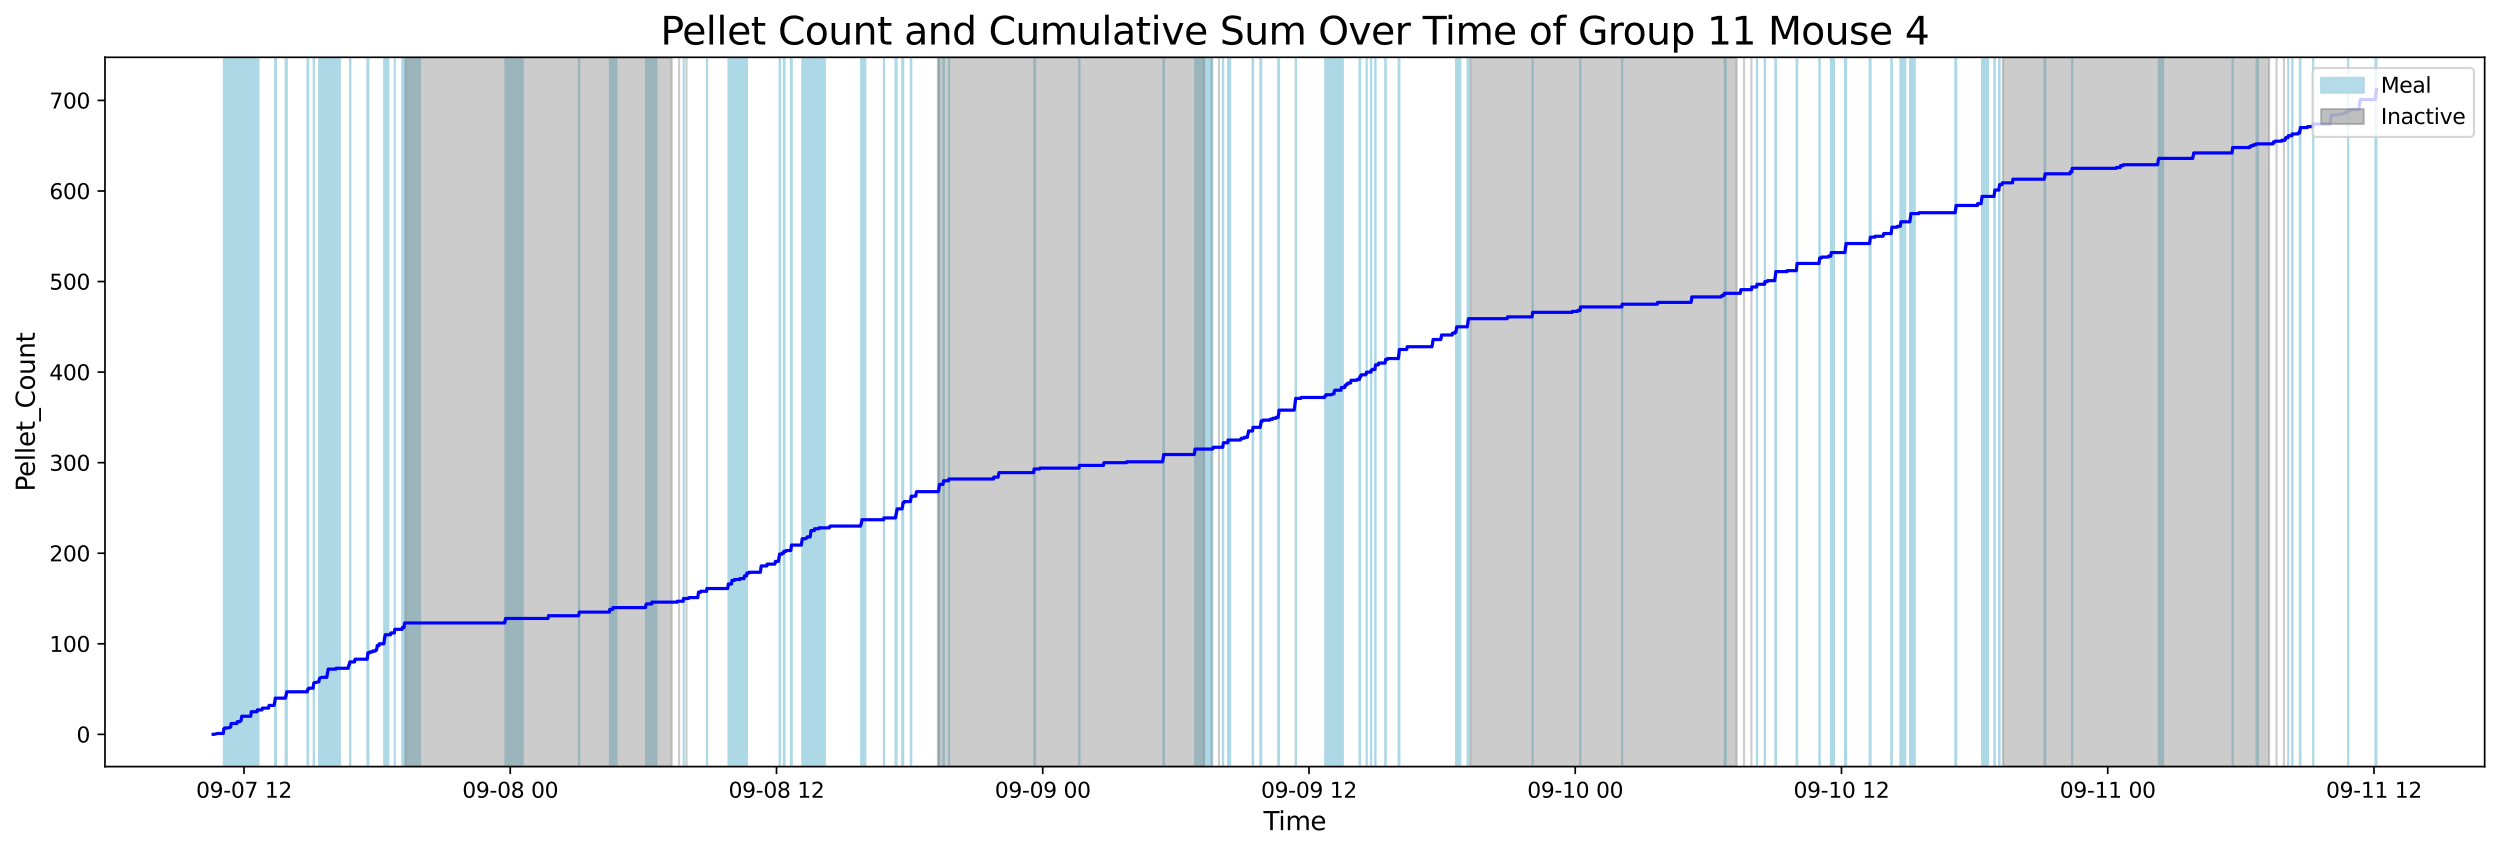 <?xml version="1.0" encoding="utf-8" standalone="no"?>
<!DOCTYPE svg PUBLIC "-//W3C//DTD SVG 1.1//EN"
  "http://www.w3.org/Graphics/SVG/1.1/DTD/svg11.dtd">
<svg xmlns:xlink="http://www.w3.org/1999/xlink" width="1172.435pt" height="399.009pt" viewBox="0 0 1172.435 399.009" xmlns="http://www.w3.org/2000/svg" version="1.1">
 <defs>
  <style type="text/css">*{stroke-linejoin: round; stroke-linecap: butt}</style>
 </defs>
 <g id="figure_1">
  <g id="patch_1">
   <path d="M 0 399.009 
L 1172.435 399.009 
L 1172.435 0 
L 0 0 
z
" style="fill: #ffffff"/>
  </g>
  <g id="axes_1">
   <g id="patch_2">
    <path d="M 49.235 359.517 
L 1165.235 359.517 
L 1165.235 26.877 
L 49.235 26.877 
z
" style="fill: #ffffff"/>
   </g>
   <g id="patch_3">
    <path d="M 110.351 359.517 
L 110.351 26.877 
L 104.998 26.877 
L 104.998 359.517 
z
" clip-path="url(#p1b9f7a362d)" style="fill: #add8e6; stroke: #add8e6; stroke-linejoin: miter"/>
   </g>
   <g id="patch_4">
    <path d="M 116.467 359.517 
L 116.467 26.877 
L 108.455 26.877 
L 108.455 359.517 
z
" clip-path="url(#p1b9f7a362d)" style="fill: #add8e6; stroke: #add8e6; stroke-linejoin: miter"/>
   </g>
   <g id="patch_5">
    <path d="M 119.498 359.517 
L 119.498 26.877 
L 111.39 26.877 
L 111.39 359.517 
z
" clip-path="url(#p1b9f7a362d)" style="fill: #add8e6; stroke: #add8e6; stroke-linejoin: miter"/>
   </g>
   <g id="patch_6">
    <path d="M 121.23 359.517 
L 121.23 26.877 
L 113.153 26.877 
L 113.153 359.517 
z
" clip-path="url(#p1b9f7a362d)" style="fill: #add8e6; stroke: #add8e6; stroke-linejoin: miter"/>
   </g>
   <g id="patch_7">
    <path d="M 113.611 359.517 
L 113.611 26.877 
L 113.329 26.877 
L 113.329 359.517 
z
" clip-path="url(#p1b9f7a362d)" style="fill: #add8e6; stroke: #add8e6; stroke-linejoin: miter"/>
   </g>
   <g id="patch_8">
    <path d="M 118.382 359.517 
L 118.382 26.877 
L 117.695 26.877 
L 117.695 359.517 
z
" clip-path="url(#p1b9f7a362d)" style="fill: #add8e6; stroke: #add8e6; stroke-linejoin: miter"/>
   </g>
   <g id="patch_9">
    <path d="M 129.109 359.517 
L 129.109 26.877 
L 129.129 26.877 
L 129.129 359.517 
z
" clip-path="url(#p1b9f7a362d)" style="fill: #add8e6; stroke: #add8e6; stroke-linejoin: miter"/>
   </g>
   <g id="patch_10">
    <path d="M 129.43 359.517 
L 129.43 26.877 
L 129.212 26.877 
L 129.212 359.517 
z
" clip-path="url(#p1b9f7a362d)" style="fill: #add8e6; stroke: #add8e6; stroke-linejoin: miter"/>
   </g>
   <g id="patch_11">
    <path d="M 133.965 359.517 
L 133.965 26.877 
L 134.009 26.877 
L 134.009 359.517 
z
" clip-path="url(#p1b9f7a362d)" style="fill: #add8e6; stroke: #add8e6; stroke-linejoin: miter"/>
   </g>
   <g id="patch_12">
    <path d="M 134.495 359.517 
L 134.495 26.877 
L 134.461 26.877 
L 134.461 359.517 
z
" clip-path="url(#p1b9f7a362d)" style="fill: #add8e6; stroke: #add8e6; stroke-linejoin: miter"/>
   </g>
   <g id="patch_13">
    <path d="M 144.22 359.517 
L 144.22 26.877 
L 144.472 26.877 
L 144.472 359.517 
z
" clip-path="url(#p1b9f7a362d)" style="fill: #add8e6; stroke: #add8e6; stroke-linejoin: miter"/>
   </g>
   <g id="patch_14">
    <path d="M 147.13 359.517 
L 147.13 26.877 
L 147.239 26.877 
L 147.239 359.517 
z
" clip-path="url(#p1b9f7a362d)" style="fill: #add8e6; stroke: #add8e6; stroke-linejoin: miter"/>
   </g>
   <g id="patch_15">
    <path d="M 157.454 359.517 
L 157.454 26.877 
L 149.665 26.877 
L 149.665 359.517 
z
" clip-path="url(#p1b9f7a362d)" style="fill: #add8e6; stroke: #add8e6; stroke-linejoin: miter"/>
   </g>
   <g id="patch_16">
    <path d="M 151.502 359.517 
L 151.502 26.877 
L 149.938 26.877 
L 149.938 359.517 
z
" clip-path="url(#p1b9f7a362d)" style="fill: #add8e6; stroke: #add8e6; stroke-linejoin: miter"/>
   </g>
   <g id="patch_17">
    <path d="M 159.391 359.517 
L 159.391 26.877 
L 153.49 26.877 
L 153.49 359.517 
z
" clip-path="url(#p1b9f7a362d)" style="fill: #add8e6; stroke: #add8e6; stroke-linejoin: miter"/>
   </g>
   <g id="patch_18">
    <path d="M 153.723 359.517 
L 153.723 26.877 
L 153.582 26.877 
L 153.582 359.517 
z
" clip-path="url(#p1b9f7a362d)" style="fill: #add8e6; stroke: #add8e6; stroke-linejoin: miter"/>
   </g>
   <g id="patch_19">
    <path d="M 155.608 359.517 
L 155.608 26.877 
L 154.005 26.877 
L 154.005 359.517 
z
" clip-path="url(#p1b9f7a362d)" style="fill: #add8e6; stroke: #add8e6; stroke-linejoin: miter"/>
   </g>
   <g id="patch_20">
    <path d="M 164.316 359.517 
L 164.316 26.877 
L 164.176 26.877 
L 164.176 359.517 
z
" clip-path="url(#p1b9f7a362d)" style="fill: #add8e6; stroke: #add8e6; stroke-linejoin: miter"/>
   </g>
   <g id="patch_21">
    <path d="M 172.304 359.517 
L 172.304 26.877 
L 172.462 26.877 
L 172.462 359.517 
z
" clip-path="url(#p1b9f7a362d)" style="fill: #add8e6; stroke: #add8e6; stroke-linejoin: miter"/>
   </g>
   <g id="patch_22">
    <path d="M 172.749 359.517 
L 172.749 26.877 
L 172.631 26.877 
L 172.631 359.517 
z
" clip-path="url(#p1b9f7a362d)" style="fill: #add8e6; stroke: #add8e6; stroke-linejoin: miter"/>
   </g>
   <g id="patch_23">
    <path d="M 180.174 359.517 
L 180.174 26.877 
L 180.377 26.877 
L 180.377 359.517 
z
" clip-path="url(#p1b9f7a362d)" style="fill: #add8e6; stroke: #add8e6; stroke-linejoin: miter"/>
   </g>
   <g id="patch_24">
    <path d="M 182.121 359.517 
L 182.121 26.877 
L 180.656 26.877 
L 180.656 359.517 
z
" clip-path="url(#p1b9f7a362d)" style="fill: #add8e6; stroke: #add8e6; stroke-linejoin: miter"/>
   </g>
   <g id="patch_25">
    <path d="M 185.14 359.517 
L 185.14 26.877 
L 185.147 26.877 
L 185.147 359.517 
z
" clip-path="url(#p1b9f7a362d)" style="fill: #add8e6; stroke: #add8e6; stroke-linejoin: miter"/>
   </g>
   <g id="patch_26">
    <path d="M 196.991 359.517 
L 196.991 26.877 
L 188.679 26.877 
L 188.679 359.517 
z
" clip-path="url(#p1b9f7a362d)" style="fill: #add8e6; stroke: #add8e6; stroke-linejoin: miter"/>
   </g>
   <g id="patch_27">
    <path d="M 189.775 359.517 
L 189.775 26.877 
L 189.76 26.877 
L 189.76 359.517 
z
" clip-path="url(#p1b9f7a362d)" style="fill: #add8e6; stroke: #add8e6; stroke-linejoin: miter"/>
   </g>
   <g id="patch_28">
    <path d="M 245.1 359.517 
L 245.1 26.877 
L 237.031 26.877 
L 237.031 359.517 
z
" clip-path="url(#p1b9f7a362d)" style="fill: #add8e6; stroke: #add8e6; stroke-linejoin: miter"/>
   </g>
   <g id="patch_29">
    <path d="M 271.477 359.517 
L 271.477 26.877 
L 271.669 26.877 
L 271.669 359.517 
z
" clip-path="url(#p1b9f7a362d)" style="fill: #add8e6; stroke: #add8e6; stroke-linejoin: miter"/>
   </g>
   <g id="patch_30">
    <path d="M 289.057 359.517 
L 289.057 26.877 
L 286.022 26.877 
L 286.022 359.517 
z
" clip-path="url(#p1b9f7a362d)" style="fill: #add8e6; stroke: #add8e6; stroke-linejoin: miter"/>
   </g>
   <g id="patch_31">
    <path d="M 307.786 359.517 
L 307.786 26.877 
L 303.011 26.877 
L 303.011 359.517 
z
" clip-path="url(#p1b9f7a362d)" style="fill: #add8e6; stroke: #add8e6; stroke-linejoin: miter"/>
   </g>
   <g id="patch_32">
    <path d="M 320.648 359.517 
L 320.648 26.877 
L 320.617 26.877 
L 320.617 359.517 
z
" clip-path="url(#p1b9f7a362d)" style="fill: #add8e6; stroke: #add8e6; stroke-linejoin: miter"/>
   </g>
   <g id="patch_33">
    <path d="M 331.583 359.517 
L 331.583 26.877 
L 331.606 26.877 
L 331.606 359.517 
z
" clip-path="url(#p1b9f7a362d)" style="fill: #add8e6; stroke: #add8e6; stroke-linejoin: miter"/>
   </g>
   <g id="patch_34">
    <path d="M 349.631 359.517 
L 349.631 26.877 
L 341.655 26.877 
L 341.655 359.517 
z
" clip-path="url(#p1b9f7a362d)" style="fill: #add8e6; stroke: #add8e6; stroke-linejoin: miter"/>
   </g>
   <g id="patch_35">
    <path d="M 343.469 359.517 
L 343.469 26.877 
L 343.27 26.877 
L 343.27 359.517 
z
" clip-path="url(#p1b9f7a362d)" style="fill: #add8e6; stroke: #add8e6; stroke-linejoin: miter"/>
   </g>
   <g id="patch_36">
    <path d="M 348.977 359.517 
L 348.977 26.877 
L 349.085 26.877 
L 349.085 359.517 
z
" clip-path="url(#p1b9f7a362d)" style="fill: #add8e6; stroke: #add8e6; stroke-linejoin: miter"/>
   </g>
   <g id="patch_37">
    <path d="M 350.251 359.517 
L 350.251 26.877 
L 350.303 26.877 
L 350.303 359.517 
z
" clip-path="url(#p1b9f7a362d)" style="fill: #add8e6; stroke: #add8e6; stroke-linejoin: miter"/>
   </g>
   <g id="patch_38">
    <path d="M 365.793 359.517 
L 365.793 26.877 
L 365.644 26.877 
L 365.644 359.517 
z
" clip-path="url(#p1b9f7a362d)" style="fill: #add8e6; stroke: #add8e6; stroke-linejoin: miter"/>
   </g>
   <g id="patch_39">
    <path d="M 367.884 359.517 
L 367.884 26.877 
L 367.609 26.877 
L 367.609 359.517 
z
" clip-path="url(#p1b9f7a362d)" style="fill: #add8e6; stroke: #add8e6; stroke-linejoin: miter"/>
   </g>
   <g id="patch_40">
    <path d="M 370.909 359.517 
L 370.909 26.877 
L 371.304 26.877 
L 371.304 359.517 
z
" clip-path="url(#p1b9f7a362d)" style="fill: #add8e6; stroke: #add8e6; stroke-linejoin: miter"/>
   </g>
   <g id="patch_41">
    <path d="M 379.559 359.517 
L 379.559 26.877 
L 376.277 26.877 
L 376.277 359.517 
z
" clip-path="url(#p1b9f7a362d)" style="fill: #add8e6; stroke: #add8e6; stroke-linejoin: miter"/>
   </g>
   <g id="patch_42">
    <path d="M 386.829 359.517 
L 386.829 26.877 
L 378.517 26.877 
L 378.517 359.517 
z
" clip-path="url(#p1b9f7a362d)" style="fill: #add8e6; stroke: #add8e6; stroke-linejoin: miter"/>
   </g>
   <g id="patch_43">
    <path d="M 380.035 359.517 
L 380.035 26.877 
L 380.379 26.877 
L 380.379 359.517 
z
" clip-path="url(#p1b9f7a362d)" style="fill: #add8e6; stroke: #add8e6; stroke-linejoin: miter"/>
   </g>
   <g id="patch_44">
    <path d="M 382.562 359.517 
L 382.562 26.877 
L 382.074 26.877 
L 382.074 359.517 
z
" clip-path="url(#p1b9f7a362d)" style="fill: #add8e6; stroke: #add8e6; stroke-linejoin: miter"/>
   </g>
   <g id="patch_45">
    <path d="M 405.801 359.517 
L 405.801 26.877 
L 403.873 26.877 
L 403.873 359.517 
z
" clip-path="url(#p1b9f7a362d)" style="fill: #add8e6; stroke: #add8e6; stroke-linejoin: miter"/>
   </g>
   <g id="patch_46">
    <path d="M 414.537 359.517 
L 414.537 26.877 
L 414.569 26.877 
L 414.569 359.517 
z
" clip-path="url(#p1b9f7a362d)" style="fill: #add8e6; stroke: #add8e6; stroke-linejoin: miter"/>
   </g>
   <g id="patch_47">
    <path d="M 419.998 359.517 
L 419.998 26.877 
L 420.456 26.877 
L 420.456 359.517 
z
" clip-path="url(#p1b9f7a362d)" style="fill: #add8e6; stroke: #add8e6; stroke-linejoin: miter"/>
   </g>
   <g id="patch_48">
    <path d="M 423.134 359.517 
L 423.134 26.877 
L 423.564 26.877 
L 423.564 359.517 
z
" clip-path="url(#p1b9f7a362d)" style="fill: #add8e6; stroke: #add8e6; stroke-linejoin: miter"/>
   </g>
   <g id="patch_49">
    <path d="M 427.165 359.517 
L 427.165 26.877 
L 427.35 26.877 
L 427.35 359.517 
z
" clip-path="url(#p1b9f7a362d)" style="fill: #add8e6; stroke: #add8e6; stroke-linejoin: miter"/>
   </g>
   <g id="patch_50">
    <path d="M 440.263 359.517 
L 440.263 26.877 
L 440.6 26.877 
L 440.6 359.517 
z
" clip-path="url(#p1b9f7a362d)" style="fill: #add8e6; stroke: #add8e6; stroke-linejoin: miter"/>
   </g>
   <g id="patch_51">
    <path d="M 442.442 359.517 
L 442.442 26.877 
L 442.65 26.877 
L 442.65 359.517 
z
" clip-path="url(#p1b9f7a362d)" style="fill: #add8e6; stroke: #add8e6; stroke-linejoin: miter"/>
   </g>
   <g id="patch_52">
    <path d="M 445.076 359.517 
L 445.076 26.877 
L 445.115 26.877 
L 445.115 359.517 
z
" clip-path="url(#p1b9f7a362d)" style="fill: #add8e6; stroke: #add8e6; stroke-linejoin: miter"/>
   </g>
   <g id="patch_53">
    <path d="M 485.462 359.517 
L 485.462 26.877 
L 484.964 26.877 
L 484.964 359.517 
z
" clip-path="url(#p1b9f7a362d)" style="fill: #add8e6; stroke: #add8e6; stroke-linejoin: miter"/>
   </g>
   <g id="patch_54">
    <path d="M 506.112 359.517 
L 506.112 26.877 
L 506.245 26.877 
L 506.245 359.517 
z
" clip-path="url(#p1b9f7a362d)" style="fill: #add8e6; stroke: #add8e6; stroke-linejoin: miter"/>
   </g>
   <g id="patch_55">
    <path d="M 545.603 359.517 
L 545.603 26.877 
L 545.832 26.877 
L 545.832 359.517 
z
" clip-path="url(#p1b9f7a362d)" style="fill: #add8e6; stroke: #add8e6; stroke-linejoin: miter"/>
   </g>
   <g id="patch_56">
    <path d="M 568.474 359.517 
L 568.474 26.877 
L 560.477 26.877 
L 560.477 359.517 
z
" clip-path="url(#p1b9f7a362d)" style="fill: #add8e6; stroke: #add8e6; stroke-linejoin: miter"/>
   </g>
   <g id="patch_57">
    <path d="M 573.515 359.517 
L 573.515 26.877 
L 573.634 26.877 
L 573.634 359.517 
z
" clip-path="url(#p1b9f7a362d)" style="fill: #add8e6; stroke: #add8e6; stroke-linejoin: miter"/>
   </g>
   <g id="patch_58">
    <path d="M 576.901 359.517 
L 576.901 26.877 
L 575.947 26.877 
L 575.947 359.517 
z
" clip-path="url(#p1b9f7a362d)" style="fill: #add8e6; stroke: #add8e6; stroke-linejoin: miter"/>
   </g>
   <g id="patch_59">
    <path d="M 587.462 359.517 
L 587.462 26.877 
L 587.672 26.877 
L 587.672 359.517 
z
" clip-path="url(#p1b9f7a362d)" style="fill: #add8e6; stroke: #add8e6; stroke-linejoin: miter"/>
   </g>
   <g id="patch_60">
    <path d="M 591.062 359.517 
L 591.062 26.877 
L 591.489 26.877 
L 591.489 359.517 
z
" clip-path="url(#p1b9f7a362d)" style="fill: #add8e6; stroke: #add8e6; stroke-linejoin: miter"/>
   </g>
   <g id="patch_61">
    <path d="M 599.477 359.517 
L 599.477 26.877 
L 599.831 26.877 
L 599.831 359.517 
z
" clip-path="url(#p1b9f7a362d)" style="fill: #add8e6; stroke: #add8e6; stroke-linejoin: miter"/>
   </g>
   <g id="patch_62">
    <path d="M 607.75 359.517 
L 607.75 26.877 
L 607.678 26.877 
L 607.678 359.517 
z
" clip-path="url(#p1b9f7a362d)" style="fill: #add8e6; stroke: #add8e6; stroke-linejoin: miter"/>
   </g>
   <g id="patch_63">
    <path d="M 629.737 359.517 
L 629.737 26.877 
L 621.499 26.877 
L 621.499 359.517 
z
" clip-path="url(#p1b9f7a362d)" style="fill: #add8e6; stroke: #add8e6; stroke-linejoin: miter"/>
   </g>
   <g id="patch_64">
    <path d="M 637.603 359.517 
L 637.603 26.877 
L 637.809 26.877 
L 637.809 359.517 
z
" clip-path="url(#p1b9f7a362d)" style="fill: #add8e6; stroke: #add8e6; stroke-linejoin: miter"/>
   </g>
   <g id="patch_65">
    <path d="M 640.956 359.517 
L 640.956 26.877 
L 640.938 26.877 
L 640.938 359.517 
z
" clip-path="url(#p1b9f7a362d)" style="fill: #add8e6; stroke: #add8e6; stroke-linejoin: miter"/>
   </g>
   <g id="patch_66">
    <path d="M 643.055 359.517 
L 643.055 26.877 
L 643.029 26.877 
L 643.029 359.517 
z
" clip-path="url(#p1b9f7a362d)" style="fill: #add8e6; stroke: #add8e6; stroke-linejoin: miter"/>
   </g>
   <g id="patch_67">
    <path d="M 644.922 359.517 
L 644.922 26.877 
L 645.095 26.877 
L 645.095 359.517 
z
" clip-path="url(#p1b9f7a362d)" style="fill: #add8e6; stroke: #add8e6; stroke-linejoin: miter"/>
   </g>
   <g id="patch_68">
    <path d="M 649.635 359.517 
L 649.635 26.877 
L 649.862 26.877 
L 649.862 359.517 
z
" clip-path="url(#p1b9f7a362d)" style="fill: #add8e6; stroke: #add8e6; stroke-linejoin: miter"/>
   </g>
   <g id="patch_69">
    <path d="M 655.914 359.517 
L 655.914 26.877 
L 656.28 26.877 
L 656.28 359.517 
z
" clip-path="url(#p1b9f7a362d)" style="fill: #add8e6; stroke: #add8e6; stroke-linejoin: miter"/>
   </g>
   <g id="patch_70">
    <path d="M 682.841 359.517 
L 682.841 26.877 
L 682.925 26.877 
L 682.925 359.517 
z
" clip-path="url(#p1b9f7a362d)" style="fill: #add8e6; stroke: #add8e6; stroke-linejoin: miter"/>
   </g>
   <g id="patch_71">
    <path d="M 684.861 359.517 
L 684.861 26.877 
L 683.273 26.877 
L 683.273 359.517 
z
" clip-path="url(#p1b9f7a362d)" style="fill: #add8e6; stroke: #add8e6; stroke-linejoin: miter"/>
   </g>
   <g id="patch_72">
    <path d="M 688.249 359.517 
L 688.249 26.877 
L 688.311 26.877 
L 688.311 359.517 
z
" clip-path="url(#p1b9f7a362d)" style="fill: #add8e6; stroke: #add8e6; stroke-linejoin: miter"/>
   </g>
   <g id="patch_73">
    <path d="M 688.485 359.517 
L 688.485 26.877 
L 688.717 26.877 
L 688.717 359.517 
z
" clip-path="url(#p1b9f7a362d)" style="fill: #add8e6; stroke: #add8e6; stroke-linejoin: miter"/>
   </g>
   <g id="patch_74">
    <path d="M 718.741 359.517 
L 718.741 26.877 
L 718.828 26.877 
L 718.828 359.517 
z
" clip-path="url(#p1b9f7a362d)" style="fill: #add8e6; stroke: #add8e6; stroke-linejoin: miter"/>
   </g>
   <g id="patch_75">
    <path d="M 741.107 359.517 
L 741.107 26.877 
L 741.158 26.877 
L 741.158 359.517 
z
" clip-path="url(#p1b9f7a362d)" style="fill: #add8e6; stroke: #add8e6; stroke-linejoin: miter"/>
   </g>
   <g id="patch_76">
    <path d="M 760.705 359.517 
L 760.705 26.877 
L 760.797 26.877 
L 760.797 359.517 
z
" clip-path="url(#p1b9f7a362d)" style="fill: #add8e6; stroke: #add8e6; stroke-linejoin: miter"/>
   </g>
   <g id="patch_77">
    <path d="M 809.374 359.517 
L 809.374 26.877 
L 808.809 26.877 
L 808.809 359.517 
z
" clip-path="url(#p1b9f7a362d)" style="fill: #add8e6; stroke: #add8e6; stroke-linejoin: miter"/>
   </g>
   <g id="patch_78">
    <path d="M 823.944 359.517 
L 823.944 26.877 
L 824.023 26.877 
L 824.023 359.517 
z
" clip-path="url(#p1b9f7a362d)" style="fill: #add8e6; stroke: #add8e6; stroke-linejoin: miter"/>
   </g>
   <g id="patch_79">
    <path d="M 827.628 359.517 
L 827.628 26.877 
L 827.686 26.877 
L 827.686 359.517 
z
" clip-path="url(#p1b9f7a362d)" style="fill: #add8e6; stroke: #add8e6; stroke-linejoin: miter"/>
   </g>
   <g id="patch_80">
    <path d="M 832.612 359.517 
L 832.612 26.877 
L 832.849 26.877 
L 832.849 359.517 
z
" clip-path="url(#p1b9f7a362d)" style="fill: #add8e6; stroke: #add8e6; stroke-linejoin: miter"/>
   </g>
   <g id="patch_81">
    <path d="M 842.576 359.517 
L 842.576 26.877 
L 842.594 26.877 
L 842.594 359.517 
z
" clip-path="url(#p1b9f7a362d)" style="fill: #add8e6; stroke: #add8e6; stroke-linejoin: miter"/>
   </g>
   <g id="patch_82">
    <path d="M 842.862 359.517 
L 842.862 26.877 
L 842.806 26.877 
L 842.806 359.517 
z
" clip-path="url(#p1b9f7a362d)" style="fill: #add8e6; stroke: #add8e6; stroke-linejoin: miter"/>
   </g>
   <g id="patch_83">
    <path d="M 853.238 359.517 
L 853.238 26.877 
L 853.414 26.877 
L 853.414 359.517 
z
" clip-path="url(#p1b9f7a362d)" style="fill: #add8e6; stroke: #add8e6; stroke-linejoin: miter"/>
   </g>
   <g id="patch_84">
    <path d="M 858.637 359.517 
L 858.637 26.877 
L 858.668 26.877 
L 858.668 359.517 
z
" clip-path="url(#p1b9f7a362d)" style="fill: #add8e6; stroke: #add8e6; stroke-linejoin: miter"/>
   </g>
   <g id="patch_85">
    <path d="M 860.067 359.517 
L 860.067 26.877 
L 858.833 26.877 
L 858.833 359.517 
z
" clip-path="url(#p1b9f7a362d)" style="fill: #add8e6; stroke: #add8e6; stroke-linejoin: miter"/>
   </g>
   <g id="patch_86">
    <path d="M 865.252 359.517 
L 865.252 26.877 
L 865.788 26.877 
L 865.788 359.517 
z
" clip-path="url(#p1b9f7a362d)" style="fill: #add8e6; stroke: #add8e6; stroke-linejoin: miter"/>
   </g>
   <g id="patch_87">
    <path d="M 876.837 359.517 
L 876.837 26.877 
L 877.235 26.877 
L 877.235 359.517 
z
" clip-path="url(#p1b9f7a362d)" style="fill: #add8e6; stroke: #add8e6; stroke-linejoin: miter"/>
   </g>
   <g id="patch_88">
    <path d="M 886.958 359.517 
L 886.958 26.877 
L 887.213 26.877 
L 887.213 359.517 
z
" clip-path="url(#p1b9f7a362d)" style="fill: #add8e6; stroke: #add8e6; stroke-linejoin: miter"/>
   </g>
   <g id="patch_89">
    <path d="M 891.266 359.517 
L 891.266 26.877 
L 891.343 26.877 
L 891.343 359.517 
z
" clip-path="url(#p1b9f7a362d)" style="fill: #add8e6; stroke: #add8e6; stroke-linejoin: miter"/>
   </g>
   <g id="patch_90">
    <path d="M 893.512 359.517 
L 893.512 26.877 
L 891.48 26.877 
L 891.48 359.517 
z
" clip-path="url(#p1b9f7a362d)" style="fill: #add8e6; stroke: #add8e6; stroke-linejoin: miter"/>
   </g>
   <g id="patch_91">
    <path d="M 895.9 359.517 
L 895.9 26.877 
L 895.783 26.877 
L 895.783 359.517 
z
" clip-path="url(#p1b9f7a362d)" style="fill: #add8e6; stroke: #add8e6; stroke-linejoin: miter"/>
   </g>
   <g id="patch_92">
    <path d="M 897.958 359.517 
L 897.958 26.877 
L 896.172 26.877 
L 896.172 359.517 
z
" clip-path="url(#p1b9f7a362d)" style="fill: #add8e6; stroke: #add8e6; stroke-linejoin: miter"/>
   </g>
   <g id="patch_93">
    <path d="M 917.005 359.517 
L 917.005 26.877 
L 917.404 26.877 
L 917.404 359.517 
z
" clip-path="url(#p1b9f7a362d)" style="fill: #add8e6; stroke: #add8e6; stroke-linejoin: miter"/>
   </g>
   <g id="patch_94">
    <path d="M 932.294 359.517 
L 932.294 26.877 
L 929.55 26.877 
L 929.55 359.517 
z
" clip-path="url(#p1b9f7a362d)" style="fill: #add8e6; stroke: #add8e6; stroke-linejoin: miter"/>
   </g>
   <g id="patch_95">
    <path d="M 935.292 359.517 
L 935.292 26.877 
L 935.532 26.877 
L 935.532 359.517 
z
" clip-path="url(#p1b9f7a362d)" style="fill: #add8e6; stroke: #add8e6; stroke-linejoin: miter"/>
   </g>
   <g id="patch_96">
    <path d="M 937.503 359.517 
L 937.503 26.877 
L 937.755 26.877 
L 937.755 359.517 
z
" clip-path="url(#p1b9f7a362d)" style="fill: #add8e6; stroke: #add8e6; stroke-linejoin: miter"/>
   </g>
   <g id="patch_97">
    <path d="M 958.81 359.517 
L 958.81 26.877 
L 958.952 26.877 
L 958.952 359.517 
z
" clip-path="url(#p1b9f7a362d)" style="fill: #add8e6; stroke: #add8e6; stroke-linejoin: miter"/>
   </g>
   <g id="patch_98">
    <path d="M 959.18 359.517 
L 959.18 26.877 
L 959.148 26.877 
L 959.148 359.517 
z
" clip-path="url(#p1b9f7a362d)" style="fill: #add8e6; stroke: #add8e6; stroke-linejoin: miter"/>
   </g>
   <g id="patch_99">
    <path d="M 971.806 359.517 
L 971.806 26.877 
L 971.834 26.877 
L 971.834 359.517 
z
" clip-path="url(#p1b9f7a362d)" style="fill: #add8e6; stroke: #add8e6; stroke-linejoin: miter"/>
   </g>
   <g id="patch_100">
    <path d="M 1014.438 359.517 
L 1014.438 26.877 
L 1012.444 26.877 
L 1012.444 359.517 
z
" clip-path="url(#p1b9f7a362d)" style="fill: #add8e6; stroke: #add8e6; stroke-linejoin: miter"/>
   </g>
   <g id="patch_101">
    <path d="M 1047.026 359.517 
L 1047.026 26.877 
L 1047.07 26.877 
L 1047.07 359.517 
z
" clip-path="url(#p1b9f7a362d)" style="fill: #add8e6; stroke: #add8e6; stroke-linejoin: miter"/>
   </g>
   <g id="patch_102">
    <path d="M 1058.882 359.517 
L 1058.882 26.877 
L 1058.296 26.877 
L 1058.296 359.517 
z
" clip-path="url(#p1b9f7a362d)" style="fill: #add8e6; stroke: #add8e6; stroke-linejoin: miter"/>
   </g>
   <g id="patch_103">
    <path d="M 1073.131 359.517 
L 1073.131 26.877 
L 1073.151 26.877 
L 1073.151 359.517 
z
" clip-path="url(#p1b9f7a362d)" style="fill: #add8e6; stroke: #add8e6; stroke-linejoin: miter"/>
   </g>
   <g id="patch_104">
    <path d="M 1075.089 359.517 
L 1075.089 26.877 
L 1074.971 26.877 
L 1074.971 359.517 
z
" clip-path="url(#p1b9f7a362d)" style="fill: #add8e6; stroke: #add8e6; stroke-linejoin: miter"/>
   </g>
   <g id="patch_105">
    <path d="M 1078.568 359.517 
L 1078.568 26.877 
L 1078.833 26.877 
L 1078.833 359.517 
z
" clip-path="url(#p1b9f7a362d)" style="fill: #add8e6; stroke: #add8e6; stroke-linejoin: miter"/>
   </g>
   <g id="patch_106">
    <path d="M 1084.806 359.517 
L 1084.806 26.877 
L 1084.855 26.877 
L 1084.855 359.517 
z
" clip-path="url(#p1b9f7a362d)" style="fill: #add8e6; stroke: #add8e6; stroke-linejoin: miter"/>
   </g>
   <g id="patch_107">
    <path d="M 1101.245 359.517 
L 1101.245 26.877 
L 1101.265 26.877 
L 1101.265 359.517 
z
" clip-path="url(#p1b9f7a362d)" style="fill: #add8e6; stroke: #add8e6; stroke-linejoin: miter"/>
   </g>
   <g id="patch_108">
    <path d="M 1114.037 359.517 
L 1114.037 26.877 
L 1114.477 26.877 
L 1114.477 359.517 
z
" clip-path="url(#p1b9f7a362d)" style="fill: #add8e6; stroke: #add8e6; stroke-linejoin: miter"/>
   </g>
   <g id="patch_109">
    <path d="M 190.14 359.517 
L 190.14 26.877 
L 315.001 26.877 
L 315.001 359.517 
z
" clip-path="url(#p1b9f7a362d)" style="fill: #808080; opacity: 0.4; stroke: #808080; stroke-linejoin: miter"/>
   </g>
   <g id="patch_110">
    <path d="M 318.47 26.877 
L 318.47 26.877 
L 318.47 359.517 
" clip-path="url(#p1b9f7a362d)" style="fill: #808080; opacity: 0.4; stroke: #808080; stroke-linejoin: miter"/>
   </g>
   <g id="patch_111">
    <path d="M 321.938 26.877 
L 321.938 26.877 
L 321.938 359.517 
" clip-path="url(#p1b9f7a362d)" style="fill: #808080; opacity: 0.4; stroke: #808080; stroke-linejoin: miter"/>
   </g>
   <g id="patch_112">
    <path d="M 439.863 359.517 
L 439.863 26.877 
L 564.724 26.877 
L 564.724 359.517 
z
" clip-path="url(#p1b9f7a362d)" style="fill: #808080; opacity: 0.4; stroke: #808080; stroke-linejoin: miter"/>
   </g>
   <g id="patch_113">
    <path d="M 568.193 26.877 
L 568.193 26.877 
L 568.193 359.517 
" clip-path="url(#p1b9f7a362d)" style="fill: #808080; opacity: 0.4; stroke: #808080; stroke-linejoin: miter"/>
   </g>
   <g id="patch_114">
    <path d="M 571.661 26.877 
L 571.661 26.877 
L 571.661 359.517 
" clip-path="url(#p1b9f7a362d)" style="fill: #808080; opacity: 0.4; stroke: #808080; stroke-linejoin: miter"/>
   </g>
   <g id="patch_115">
    <path d="M 689.586 359.517 
L 689.586 26.877 
L 814.447 26.877 
L 814.447 359.517 
z
" clip-path="url(#p1b9f7a362d)" style="fill: #808080; opacity: 0.4; stroke: #808080; stroke-linejoin: miter"/>
   </g>
   <g id="patch_116">
    <path d="M 817.916 26.877 
L 817.916 26.877 
L 817.916 359.517 
" clip-path="url(#p1b9f7a362d)" style="fill: #808080; opacity: 0.4; stroke: #808080; stroke-linejoin: miter"/>
   </g>
   <g id="patch_117">
    <path d="M 821.384 26.877 
L 821.384 26.877 
L 821.384 359.517 
" clip-path="url(#p1b9f7a362d)" style="fill: #808080; opacity: 0.4; stroke: #808080; stroke-linejoin: miter"/>
   </g>
   <g id="patch_118">
    <path d="M 939.309 359.517 
L 939.309 26.877 
L 1064.17 26.877 
L 1064.17 359.517 
z
" clip-path="url(#p1b9f7a362d)" style="fill: #808080; opacity: 0.4; stroke: #808080; stroke-linejoin: miter"/>
   </g>
   <g id="patch_119">
    <path d="M 1067.638 26.877 
L 1067.638 26.877 
L 1067.638 359.517 
" clip-path="url(#p1b9f7a362d)" style="fill: #808080; opacity: 0.4; stroke: #808080; stroke-linejoin: miter"/>
   </g>
   <g id="patch_120">
    <path d="M 1071.107 26.877 
L 1071.107 26.877 
L 1071.107 359.517 
" clip-path="url(#p1b9f7a362d)" style="fill: #808080; opacity: 0.4; stroke: #808080; stroke-linejoin: miter"/>
   </g>
   <g id="matplotlib.axis_1">
    <g id="xtick_1">
     <g id="line2d_1">
      <defs>
       <path id="m384cfbb0d9" d="M 0 0 
L 0 3.5 
" style="stroke: #000000; stroke-width: 0.8"/>
      </defs>
      <g>
       <use xlink:href="#m384cfbb0d9" x="114.437" y="359.517" style="stroke: #000000; stroke-width: 0.8"/>
      </g>
     </g>
     <g id="text_1">
      <!-- 09-07 12 -->
      <g transform="translate(91.956 374.116) scale(0.1 -0.1)">
       <defs>
        <path id="DejaVuSans-30" d="M 2034 4250 
Q 1547 4250 1301 3770 
Q 1056 3291 1056 2328 
Q 1056 1369 1301 889 
Q 1547 409 2034 409 
Q 2525 409 2770 889 
Q 3016 1369 3016 2328 
Q 3016 3291 2770 3770 
Q 2525 4250 2034 4250 
z
M 2034 4750 
Q 2819 4750 3233 4129 
Q 3647 3509 3647 2328 
Q 3647 1150 3233 529 
Q 2819 -91 2034 -91 
Q 1250 -91 836 529 
Q 422 1150 422 2328 
Q 422 3509 836 4129 
Q 1250 4750 2034 4750 
z
" transform="scale(0.016)"/>
        <path id="DejaVuSans-39" d="M 703 97 
L 703 672 
Q 941 559 1184 500 
Q 1428 441 1663 441 
Q 2288 441 2617 861 
Q 2947 1281 2994 2138 
Q 2813 1869 2534 1725 
Q 2256 1581 1919 1581 
Q 1219 1581 811 2004 
Q 403 2428 403 3163 
Q 403 3881 828 4315 
Q 1253 4750 1959 4750 
Q 2769 4750 3195 4129 
Q 3622 3509 3622 2328 
Q 3622 1225 3098 567 
Q 2575 -91 1691 -91 
Q 1453 -91 1209 -44 
Q 966 3 703 97 
z
M 1959 2075 
Q 2384 2075 2632 2365 
Q 2881 2656 2881 3163 
Q 2881 3666 2632 3958 
Q 2384 4250 1959 4250 
Q 1534 4250 1286 3958 
Q 1038 3666 1038 3163 
Q 1038 2656 1286 2365 
Q 1534 2075 1959 2075 
z
" transform="scale(0.016)"/>
        <path id="DejaVuSans-2d" d="M 313 2009 
L 1997 2009 
L 1997 1497 
L 313 1497 
L 313 2009 
z
" transform="scale(0.016)"/>
        <path id="DejaVuSans-37" d="M 525 4666 
L 3525 4666 
L 3525 4397 
L 1831 0 
L 1172 0 
L 2766 4134 
L 525 4134 
L 525 4666 
z
" transform="scale(0.016)"/>
        <path id="DejaVuSans-20" transform="scale(0.016)"/>
        <path id="DejaVuSans-31" d="M 794 531 
L 1825 531 
L 1825 4091 
L 703 3866 
L 703 4441 
L 1819 4666 
L 2450 4666 
L 2450 531 
L 3481 531 
L 3481 0 
L 794 0 
L 794 531 
z
" transform="scale(0.016)"/>
        <path id="DejaVuSans-32" d="M 1228 531 
L 3431 531 
L 3431 0 
L 469 0 
L 469 531 
Q 828 903 1448 1529 
Q 2069 2156 2228 2338 
Q 2531 2678 2651 2914 
Q 2772 3150 2772 3378 
Q 2772 3750 2511 3984 
Q 2250 4219 1831 4219 
Q 1534 4219 1204 4116 
Q 875 4013 500 3803 
L 500 4441 
Q 881 4594 1212 4672 
Q 1544 4750 1819 4750 
Q 2544 4750 2975 4387 
Q 3406 4025 3406 3419 
Q 3406 3131 3298 2873 
Q 3191 2616 2906 2266 
Q 2828 2175 2409 1742 
Q 1991 1309 1228 531 
z
" transform="scale(0.016)"/>
       </defs>
       <use xlink:href="#DejaVuSans-30"/>
       <use xlink:href="#DejaVuSans-39" x="63.623"/>
       <use xlink:href="#DejaVuSans-2d" x="127.246"/>
       <use xlink:href="#DejaVuSans-30" x="163.33"/>
       <use xlink:href="#DejaVuSans-37" x="226.953"/>
       <use xlink:href="#DejaVuSans-20" x="290.576"/>
       <use xlink:href="#DejaVuSans-31" x="322.363"/>
       <use xlink:href="#DejaVuSans-32" x="385.986"/>
      </g>
     </g>
    </g>
    <g id="xtick_2">
     <g id="line2d_2">
      <g>
       <use xlink:href="#m384cfbb0d9" x="239.298" y="359.517" style="stroke: #000000; stroke-width: 0.8"/>
      </g>
     </g>
     <g id="text_2">
      <!-- 09-08 00 -->
      <g transform="translate(216.818 374.116) scale(0.1 -0.1)">
       <defs>
        <path id="DejaVuSans-38" d="M 2034 2216 
Q 1584 2216 1326 1975 
Q 1069 1734 1069 1313 
Q 1069 891 1326 650 
Q 1584 409 2034 409 
Q 2484 409 2743 651 
Q 3003 894 3003 1313 
Q 3003 1734 2745 1975 
Q 2488 2216 2034 2216 
z
M 1403 2484 
Q 997 2584 770 2862 
Q 544 3141 544 3541 
Q 544 4100 942 4425 
Q 1341 4750 2034 4750 
Q 2731 4750 3128 4425 
Q 3525 4100 3525 3541 
Q 3525 3141 3298 2862 
Q 3072 2584 2669 2484 
Q 3125 2378 3379 2068 
Q 3634 1759 3634 1313 
Q 3634 634 3220 271 
Q 2806 -91 2034 -91 
Q 1263 -91 848 271 
Q 434 634 434 1313 
Q 434 1759 690 2068 
Q 947 2378 1403 2484 
z
M 1172 3481 
Q 1172 3119 1398 2916 
Q 1625 2713 2034 2713 
Q 2441 2713 2670 2916 
Q 2900 3119 2900 3481 
Q 2900 3844 2670 4047 
Q 2441 4250 2034 4250 
Q 1625 4250 1398 4047 
Q 1172 3844 1172 3481 
z
" transform="scale(0.016)"/>
       </defs>
       <use xlink:href="#DejaVuSans-30"/>
       <use xlink:href="#DejaVuSans-39" x="63.623"/>
       <use xlink:href="#DejaVuSans-2d" x="127.246"/>
       <use xlink:href="#DejaVuSans-30" x="163.33"/>
       <use xlink:href="#DejaVuSans-38" x="226.953"/>
       <use xlink:href="#DejaVuSans-20" x="290.576"/>
       <use xlink:href="#DejaVuSans-30" x="322.363"/>
       <use xlink:href="#DejaVuSans-30" x="385.986"/>
      </g>
     </g>
    </g>
    <g id="xtick_3">
     <g id="line2d_3">
      <g>
       <use xlink:href="#m384cfbb0d9" x="364.16" y="359.517" style="stroke: #000000; stroke-width: 0.8"/>
      </g>
     </g>
     <g id="text_3">
      <!-- 09-08 12 -->
      <g transform="translate(341.679 374.116) scale(0.1 -0.1)">
       <use xlink:href="#DejaVuSans-30"/>
       <use xlink:href="#DejaVuSans-39" x="63.623"/>
       <use xlink:href="#DejaVuSans-2d" x="127.246"/>
       <use xlink:href="#DejaVuSans-30" x="163.33"/>
       <use xlink:href="#DejaVuSans-38" x="226.953"/>
       <use xlink:href="#DejaVuSans-20" x="290.576"/>
       <use xlink:href="#DejaVuSans-31" x="322.363"/>
       <use xlink:href="#DejaVuSans-32" x="385.986"/>
      </g>
     </g>
    </g>
    <g id="xtick_4">
     <g id="line2d_4">
      <g>
       <use xlink:href="#m384cfbb0d9" x="489.021" y="359.517" style="stroke: #000000; stroke-width: 0.8"/>
      </g>
     </g>
     <g id="text_4">
      <!-- 09-09 00 -->
      <g transform="translate(466.541 374.116) scale(0.1 -0.1)">
       <use xlink:href="#DejaVuSans-30"/>
       <use xlink:href="#DejaVuSans-39" x="63.623"/>
       <use xlink:href="#DejaVuSans-2d" x="127.246"/>
       <use xlink:href="#DejaVuSans-30" x="163.33"/>
       <use xlink:href="#DejaVuSans-39" x="226.953"/>
       <use xlink:href="#DejaVuSans-20" x="290.576"/>
       <use xlink:href="#DejaVuSans-30" x="322.363"/>
       <use xlink:href="#DejaVuSans-30" x="385.986"/>
      </g>
     </g>
    </g>
    <g id="xtick_5">
     <g id="line2d_5">
      <g>
       <use xlink:href="#m384cfbb0d9" x="613.883" y="359.517" style="stroke: #000000; stroke-width: 0.8"/>
      </g>
     </g>
     <g id="text_5">
      <!-- 09-09 12 -->
      <g transform="translate(591.402 374.116) scale(0.1 -0.1)">
       <use xlink:href="#DejaVuSans-30"/>
       <use xlink:href="#DejaVuSans-39" x="63.623"/>
       <use xlink:href="#DejaVuSans-2d" x="127.246"/>
       <use xlink:href="#DejaVuSans-30" x="163.33"/>
       <use xlink:href="#DejaVuSans-39" x="226.953"/>
       <use xlink:href="#DejaVuSans-20" x="290.576"/>
       <use xlink:href="#DejaVuSans-31" x="322.363"/>
       <use xlink:href="#DejaVuSans-32" x="385.986"/>
      </g>
     </g>
    </g>
    <g id="xtick_6">
     <g id="line2d_6">
      <g>
       <use xlink:href="#m384cfbb0d9" x="738.744" y="359.517" style="stroke: #000000; stroke-width: 0.8"/>
      </g>
     </g>
     <g id="text_6">
      <!-- 09-10 00 -->
      <g transform="translate(716.264 374.116) scale(0.1 -0.1)">
       <use xlink:href="#DejaVuSans-30"/>
       <use xlink:href="#DejaVuSans-39" x="63.623"/>
       <use xlink:href="#DejaVuSans-2d" x="127.246"/>
       <use xlink:href="#DejaVuSans-31" x="163.33"/>
       <use xlink:href="#DejaVuSans-30" x="226.953"/>
       <use xlink:href="#DejaVuSans-20" x="290.576"/>
       <use xlink:href="#DejaVuSans-30" x="322.363"/>
       <use xlink:href="#DejaVuSans-30" x="385.986"/>
      </g>
     </g>
    </g>
    <g id="xtick_7">
     <g id="line2d_7">
      <g>
       <use xlink:href="#m384cfbb0d9" x="863.606" y="359.517" style="stroke: #000000; stroke-width: 0.8"/>
      </g>
     </g>
     <g id="text_7">
      <!-- 09-10 12 -->
      <g transform="translate(841.125 374.116) scale(0.1 -0.1)">
       <use xlink:href="#DejaVuSans-30"/>
       <use xlink:href="#DejaVuSans-39" x="63.623"/>
       <use xlink:href="#DejaVuSans-2d" x="127.246"/>
       <use xlink:href="#DejaVuSans-31" x="163.33"/>
       <use xlink:href="#DejaVuSans-30" x="226.953"/>
       <use xlink:href="#DejaVuSans-20" x="290.576"/>
       <use xlink:href="#DejaVuSans-31" x="322.363"/>
       <use xlink:href="#DejaVuSans-32" x="385.986"/>
      </g>
     </g>
    </g>
    <g id="xtick_8">
     <g id="line2d_8">
      <g>
       <use xlink:href="#m384cfbb0d9" x="988.467" y="359.517" style="stroke: #000000; stroke-width: 0.8"/>
      </g>
     </g>
     <g id="text_8">
      <!-- 09-11 00 -->
      <g transform="translate(965.987 374.116) scale(0.1 -0.1)">
       <use xlink:href="#DejaVuSans-30"/>
       <use xlink:href="#DejaVuSans-39" x="63.623"/>
       <use xlink:href="#DejaVuSans-2d" x="127.246"/>
       <use xlink:href="#DejaVuSans-31" x="163.33"/>
       <use xlink:href="#DejaVuSans-31" x="226.953"/>
       <use xlink:href="#DejaVuSans-20" x="290.576"/>
       <use xlink:href="#DejaVuSans-30" x="322.363"/>
       <use xlink:href="#DejaVuSans-30" x="385.986"/>
      </g>
     </g>
    </g>
    <g id="xtick_9">
     <g id="line2d_9">
      <g>
       <use xlink:href="#m384cfbb0d9" x="1113.328" y="359.517" style="stroke: #000000; stroke-width: 0.8"/>
      </g>
     </g>
     <g id="text_9">
      <!-- 09-11 12 -->
      <g transform="translate(1090.848 374.116) scale(0.1 -0.1)">
       <use xlink:href="#DejaVuSans-30"/>
       <use xlink:href="#DejaVuSans-39" x="63.623"/>
       <use xlink:href="#DejaVuSans-2d" x="127.246"/>
       <use xlink:href="#DejaVuSans-31" x="163.33"/>
       <use xlink:href="#DejaVuSans-31" x="226.953"/>
       <use xlink:href="#DejaVuSans-20" x="290.576"/>
       <use xlink:href="#DejaVuSans-31" x="322.363"/>
       <use xlink:href="#DejaVuSans-32" x="385.986"/>
      </g>
     </g>
    </g>
    <g id="text_10">
     <!-- Time -->
     <g transform="translate(592.555 389.313) scale(0.12 -0.12)">
      <defs>
       <path id="DejaVuSans-54" d="M -19 4666 
L 3928 4666 
L 3928 4134 
L 2272 4134 
L 2272 0 
L 1638 0 
L 1638 4134 
L -19 4134 
L -19 4666 
z
" transform="scale(0.016)"/>
       <path id="DejaVuSans-69" d="M 603 3500 
L 1178 3500 
L 1178 0 
L 603 0 
L 603 3500 
z
M 603 4863 
L 1178 4863 
L 1178 4134 
L 603 4134 
L 603 4863 
z
" transform="scale(0.016)"/>
       <path id="DejaVuSans-6d" d="M 3328 2828 
Q 3544 3216 3844 3400 
Q 4144 3584 4550 3584 
Q 5097 3584 5394 3201 
Q 5691 2819 5691 2113 
L 5691 0 
L 5113 0 
L 5113 2094 
Q 5113 2597 4934 2840 
Q 4756 3084 4391 3084 
Q 3944 3084 3684 2787 
Q 3425 2491 3425 1978 
L 3425 0 
L 2847 0 
L 2847 2094 
Q 2847 2600 2669 2842 
Q 2491 3084 2119 3084 
Q 1678 3084 1418 2786 
Q 1159 2488 1159 1978 
L 1159 0 
L 581 0 
L 581 3500 
L 1159 3500 
L 1159 2956 
Q 1356 3278 1631 3431 
Q 1906 3584 2284 3584 
Q 2666 3584 2933 3390 
Q 3200 3197 3328 2828 
z
" transform="scale(0.016)"/>
       <path id="DejaVuSans-65" d="M 3597 1894 
L 3597 1613 
L 953 1613 
Q 991 1019 1311 708 
Q 1631 397 2203 397 
Q 2534 397 2845 478 
Q 3156 559 3463 722 
L 3463 178 
Q 3153 47 2828 -22 
Q 2503 -91 2169 -91 
Q 1331 -91 842 396 
Q 353 884 353 1716 
Q 353 2575 817 3079 
Q 1281 3584 2069 3584 
Q 2775 3584 3186 3129 
Q 3597 2675 3597 1894 
z
M 3022 2063 
Q 3016 2534 2758 2815 
Q 2500 3097 2075 3097 
Q 1594 3097 1305 2825 
Q 1016 2553 972 2059 
L 3022 2063 
z
" transform="scale(0.016)"/>
      </defs>
      <use xlink:href="#DejaVuSans-54"/>
      <use xlink:href="#DejaVuSans-69" x="57.959"/>
      <use xlink:href="#DejaVuSans-6d" x="85.742"/>
      <use xlink:href="#DejaVuSans-65" x="183.154"/>
     </g>
    </g>
   </g>
   <g id="matplotlib.axis_2">
    <g id="ytick_1">
     <g id="line2d_10">
      <defs>
       <path id="m5eccb86476" d="M 0 0 
L -3.5 0 
" style="stroke: #000000; stroke-width: 0.8"/>
      </defs>
      <g>
       <use xlink:href="#m5eccb86476" x="49.235" y="344.397" style="stroke: #000000; stroke-width: 0.8"/>
      </g>
     </g>
     <g id="text_11">
      <!-- 0 -->
      <g transform="translate(35.873 348.196) scale(0.1 -0.1)">
       <use xlink:href="#DejaVuSans-30"/>
      </g>
     </g>
    </g>
    <g id="ytick_2">
     <g id="line2d_11">
      <g>
       <use xlink:href="#m5eccb86476" x="49.235" y="301.925" style="stroke: #000000; stroke-width: 0.8"/>
      </g>
     </g>
     <g id="text_12">
      <!-- 100 -->
      <g transform="translate(23.148 305.724) scale(0.1 -0.1)">
       <use xlink:href="#DejaVuSans-31"/>
       <use xlink:href="#DejaVuSans-30" x="63.623"/>
       <use xlink:href="#DejaVuSans-30" x="127.246"/>
      </g>
     </g>
    </g>
    <g id="ytick_3">
     <g id="line2d_12">
      <g>
       <use xlink:href="#m5eccb86476" x="49.235" y="259.453" style="stroke: #000000; stroke-width: 0.8"/>
      </g>
     </g>
     <g id="text_13">
      <!-- 200 -->
      <g transform="translate(23.148 263.253) scale(0.1 -0.1)">
       <use xlink:href="#DejaVuSans-32"/>
       <use xlink:href="#DejaVuSans-30" x="63.623"/>
       <use xlink:href="#DejaVuSans-30" x="127.246"/>
      </g>
     </g>
    </g>
    <g id="ytick_4">
     <g id="line2d_13">
      <g>
       <use xlink:href="#m5eccb86476" x="49.235" y="216.981" style="stroke: #000000; stroke-width: 0.8"/>
      </g>
     </g>
     <g id="text_14">
      <!-- 300 -->
      <g transform="translate(23.148 220.781) scale(0.1 -0.1)">
       <defs>
        <path id="DejaVuSans-33" d="M 2597 2516 
Q 3050 2419 3304 2112 
Q 3559 1806 3559 1356 
Q 3559 666 3084 287 
Q 2609 -91 1734 -91 
Q 1441 -91 1130 -33 
Q 819 25 488 141 
L 488 750 
Q 750 597 1062 519 
Q 1375 441 1716 441 
Q 2309 441 2620 675 
Q 2931 909 2931 1356 
Q 2931 1769 2642 2001 
Q 2353 2234 1838 2234 
L 1294 2234 
L 1294 2753 
L 1863 2753 
Q 2328 2753 2575 2939 
Q 2822 3125 2822 3475 
Q 2822 3834 2567 4026 
Q 2313 4219 1838 4219 
Q 1578 4219 1281 4162 
Q 984 4106 628 3988 
L 628 4550 
Q 988 4650 1302 4700 
Q 1616 4750 1894 4750 
Q 2613 4750 3031 4423 
Q 3450 4097 3450 3541 
Q 3450 3153 3228 2886 
Q 3006 2619 2597 2516 
z
" transform="scale(0.016)"/>
       </defs>
       <use xlink:href="#DejaVuSans-33"/>
       <use xlink:href="#DejaVuSans-30" x="63.623"/>
       <use xlink:href="#DejaVuSans-30" x="127.246"/>
      </g>
     </g>
    </g>
    <g id="ytick_5">
     <g id="line2d_14">
      <g>
       <use xlink:href="#m5eccb86476" x="49.235" y="174.51" style="stroke: #000000; stroke-width: 0.8"/>
      </g>
     </g>
     <g id="text_15">
      <!-- 400 -->
      <g transform="translate(23.148 178.309) scale(0.1 -0.1)">
       <defs>
        <path id="DejaVuSans-34" d="M 2419 4116 
L 825 1625 
L 2419 1625 
L 2419 4116 
z
M 2253 4666 
L 3047 4666 
L 3047 1625 
L 3713 1625 
L 3713 1100 
L 3047 1100 
L 3047 0 
L 2419 0 
L 2419 1100 
L 313 1100 
L 313 1709 
L 2253 4666 
z
" transform="scale(0.016)"/>
       </defs>
       <use xlink:href="#DejaVuSans-34"/>
       <use xlink:href="#DejaVuSans-30" x="63.623"/>
       <use xlink:href="#DejaVuSans-30" x="127.246"/>
      </g>
     </g>
    </g>
    <g id="ytick_6">
     <g id="line2d_15">
      <g>
       <use xlink:href="#m5eccb86476" x="49.235" y="132.038" style="stroke: #000000; stroke-width: 0.8"/>
      </g>
     </g>
     <g id="text_16">
      <!-- 500 -->
      <g transform="translate(23.148 135.837) scale(0.1 -0.1)">
       <defs>
        <path id="DejaVuSans-35" d="M 691 4666 
L 3169 4666 
L 3169 4134 
L 1269 4134 
L 1269 2991 
Q 1406 3038 1543 3061 
Q 1681 3084 1819 3084 
Q 2600 3084 3056 2656 
Q 3513 2228 3513 1497 
Q 3513 744 3044 326 
Q 2575 -91 1722 -91 
Q 1428 -91 1123 -41 
Q 819 9 494 109 
L 494 744 
Q 775 591 1075 516 
Q 1375 441 1709 441 
Q 2250 441 2565 725 
Q 2881 1009 2881 1497 
Q 2881 1984 2565 2268 
Q 2250 2553 1709 2553 
Q 1456 2553 1204 2497 
Q 953 2441 691 2322 
L 691 4666 
z
" transform="scale(0.016)"/>
       </defs>
       <use xlink:href="#DejaVuSans-35"/>
       <use xlink:href="#DejaVuSans-30" x="63.623"/>
       <use xlink:href="#DejaVuSans-30" x="127.246"/>
      </g>
     </g>
    </g>
    <g id="ytick_7">
     <g id="line2d_16">
      <g>
       <use xlink:href="#m5eccb86476" x="49.235" y="89.566" style="stroke: #000000; stroke-width: 0.8"/>
      </g>
     </g>
     <g id="text_17">
      <!-- 600 -->
      <g transform="translate(23.148 93.365) scale(0.1 -0.1)">
       <defs>
        <path id="DejaVuSans-36" d="M 2113 2584 
Q 1688 2584 1439 2293 
Q 1191 2003 1191 1497 
Q 1191 994 1439 701 
Q 1688 409 2113 409 
Q 2538 409 2786 701 
Q 3034 994 3034 1497 
Q 3034 2003 2786 2293 
Q 2538 2584 2113 2584 
z
M 3366 4563 
L 3366 3988 
Q 3128 4100 2886 4159 
Q 2644 4219 2406 4219 
Q 1781 4219 1451 3797 
Q 1122 3375 1075 2522 
Q 1259 2794 1537 2939 
Q 1816 3084 2150 3084 
Q 2853 3084 3261 2657 
Q 3669 2231 3669 1497 
Q 3669 778 3244 343 
Q 2819 -91 2113 -91 
Q 1303 -91 875 529 
Q 447 1150 447 2328 
Q 447 3434 972 4092 
Q 1497 4750 2381 4750 
Q 2619 4750 2861 4703 
Q 3103 4656 3366 4563 
z
" transform="scale(0.016)"/>
       </defs>
       <use xlink:href="#DejaVuSans-36"/>
       <use xlink:href="#DejaVuSans-30" x="63.623"/>
       <use xlink:href="#DejaVuSans-30" x="127.246"/>
      </g>
     </g>
    </g>
    <g id="ytick_8">
     <g id="line2d_17">
      <g>
       <use xlink:href="#m5eccb86476" x="49.235" y="47.094" style="stroke: #000000; stroke-width: 0.8"/>
      </g>
     </g>
     <g id="text_18">
      <!-- 700 -->
      <g transform="translate(23.148 50.893) scale(0.1 -0.1)">
       <use xlink:href="#DejaVuSans-37"/>
       <use xlink:href="#DejaVuSans-30" x="63.623"/>
       <use xlink:href="#DejaVuSans-30" x="127.246"/>
      </g>
     </g>
    </g>
    <g id="text_19">
     <!-- Pellet_Count -->
     <g transform="translate(16.318 230.485) rotate(-90) scale(0.12 -0.12)">
      <defs>
       <path id="DejaVuSans-50" d="M 1259 4147 
L 1259 2394 
L 2053 2394 
Q 2494 2394 2734 2622 
Q 2975 2850 2975 3272 
Q 2975 3691 2734 3919 
Q 2494 4147 2053 4147 
L 1259 4147 
z
M 628 4666 
L 2053 4666 
Q 2838 4666 3239 4311 
Q 3641 3956 3641 3272 
Q 3641 2581 3239 2228 
Q 2838 1875 2053 1875 
L 1259 1875 
L 1259 0 
L 628 0 
L 628 4666 
z
" transform="scale(0.016)"/>
       <path id="DejaVuSans-6c" d="M 603 4863 
L 1178 4863 
L 1178 0 
L 603 0 
L 603 4863 
z
" transform="scale(0.016)"/>
       <path id="DejaVuSans-74" d="M 1172 4494 
L 1172 3500 
L 2356 3500 
L 2356 3053 
L 1172 3053 
L 1172 1153 
Q 1172 725 1289 603 
Q 1406 481 1766 481 
L 2356 481 
L 2356 0 
L 1766 0 
Q 1100 0 847 248 
Q 594 497 594 1153 
L 594 3053 
L 172 3053 
L 172 3500 
L 594 3500 
L 594 4494 
L 1172 4494 
z
" transform="scale(0.016)"/>
       <path id="DejaVuSans-5f" d="M 3263 -1063 
L 3263 -1509 
L -63 -1509 
L -63 -1063 
L 3263 -1063 
z
" transform="scale(0.016)"/>
       <path id="DejaVuSans-43" d="M 4122 4306 
L 4122 3641 
Q 3803 3938 3442 4084 
Q 3081 4231 2675 4231 
Q 1875 4231 1450 3742 
Q 1025 3253 1025 2328 
Q 1025 1406 1450 917 
Q 1875 428 2675 428 
Q 3081 428 3442 575 
Q 3803 722 4122 1019 
L 4122 359 
Q 3791 134 3420 21 
Q 3050 -91 2638 -91 
Q 1578 -91 968 557 
Q 359 1206 359 2328 
Q 359 3453 968 4101 
Q 1578 4750 2638 4750 
Q 3056 4750 3426 4639 
Q 3797 4528 4122 4306 
z
" transform="scale(0.016)"/>
       <path id="DejaVuSans-6f" d="M 1959 3097 
Q 1497 3097 1228 2736 
Q 959 2375 959 1747 
Q 959 1119 1226 758 
Q 1494 397 1959 397 
Q 2419 397 2687 759 
Q 2956 1122 2956 1747 
Q 2956 2369 2687 2733 
Q 2419 3097 1959 3097 
z
M 1959 3584 
Q 2709 3584 3137 3096 
Q 3566 2609 3566 1747 
Q 3566 888 3137 398 
Q 2709 -91 1959 -91 
Q 1206 -91 779 398 
Q 353 888 353 1747 
Q 353 2609 779 3096 
Q 1206 3584 1959 3584 
z
" transform="scale(0.016)"/>
       <path id="DejaVuSans-75" d="M 544 1381 
L 544 3500 
L 1119 3500 
L 1119 1403 
Q 1119 906 1312 657 
Q 1506 409 1894 409 
Q 2359 409 2629 706 
Q 2900 1003 2900 1516 
L 2900 3500 
L 3475 3500 
L 3475 0 
L 2900 0 
L 2900 538 
Q 2691 219 2414 64 
Q 2138 -91 1772 -91 
Q 1169 -91 856 284 
Q 544 659 544 1381 
z
M 1991 3584 
L 1991 3584 
z
" transform="scale(0.016)"/>
       <path id="DejaVuSans-6e" d="M 3513 2113 
L 3513 0 
L 2938 0 
L 2938 2094 
Q 2938 2591 2744 2837 
Q 2550 3084 2163 3084 
Q 1697 3084 1428 2787 
Q 1159 2491 1159 1978 
L 1159 0 
L 581 0 
L 581 3500 
L 1159 3500 
L 1159 2956 
Q 1366 3272 1645 3428 
Q 1925 3584 2291 3584 
Q 2894 3584 3203 3211 
Q 3513 2838 3513 2113 
z
" transform="scale(0.016)"/>
      </defs>
      <use xlink:href="#DejaVuSans-50"/>
      <use xlink:href="#DejaVuSans-65" x="56.678"/>
      <use xlink:href="#DejaVuSans-6c" x="118.201"/>
      <use xlink:href="#DejaVuSans-6c" x="145.984"/>
      <use xlink:href="#DejaVuSans-65" x="173.768"/>
      <use xlink:href="#DejaVuSans-74" x="235.291"/>
      <use xlink:href="#DejaVuSans-5f" x="274.5"/>
      <use xlink:href="#DejaVuSans-43" x="324.5"/>
      <use xlink:href="#DejaVuSans-6f" x="394.324"/>
      <use xlink:href="#DejaVuSans-75" x="455.506"/>
      <use xlink:href="#DejaVuSans-6e" x="518.885"/>
      <use xlink:href="#DejaVuSans-74" x="582.264"/>
     </g>
    </g>
   </g>
   <g id="line2d_18">
    <path d="M 99.962 344.397 
L 100.39 344.397 
L 101.98 343.972 
L 104.714 343.972 
L 104.83 343.123 
L 104.925 341.849 
L 105.301 341.849 
L 105.321 341.424 
L 106.587 341.424 
L 108.168 340.999 
L 108.289 339.725 
L 108.414 339.725 
L 108.414 339.301 
L 111.099 339.301 
L 111.26 338.451 
L 112.313 338.451 
L 113.021 338.026 
L 113.122 337.177 
L 113.194 337.177 
L 113.194 337.177 
L 113.316 336.328 
L 113.379 335.903 
L 117.579 335.903 
L 117.674 335.053 
L 117.723 335.053 
L 117.842 333.779 
L 120.504 333.779 
L 120.625 333.354 
L 120.674 333.354 
L 120.683 332.93 
L 122.851 332.93 
L 123.044 332.505 
L 123.053 332.505 
L 123.059 332.08 
L 125.937 332.08 
L 126.044 331.231 
L 126.175 331.231 
L 126.235 330.806 
L 128.507 330.806 
L 128.623 330.381 
L 128.666 330.381 
L 128.75 329.532 
L 128.825 329.532 
L 128.891 328.683 
L 128.955 328.683 
L 129.007 327.833 
L 129.082 327.833 
L 129.085 327.408 
L 133.822 327.408 
L 133.903 326.559 
L 134.126 326.559 
L 134.218 325.71 
L 134.276 325.71 
L 134.366 324.86 
L 134.461 324.86 
L 134.47 324.435 
L 144.109 324.435 
L 144.222 323.586 
L 144.308 323.586 
L 144.421 323.161 
L 144.771 323.161 
L 144.777 322.737 
L 146.872 322.737 
L 146.988 321.462 
L 147.034 321.462 
L 147.106 320.613 
L 147.184 320.613 
L 147.268 320.188 
L 149.554 319.763 
L 149.644 318.914 
L 149.705 318.914 
L 149.878 318.065 
L 149.884 318.065 
L 151.028 317.64 
L 153.262 317.64 
L 153.355 316.79 
L 153.424 316.79 
L 153.54 315.516 
L 153.653 315.516 
L 153.765 314.667 
L 153.823 314.667 
L 153.878 313.817 
L 157.534 313.817 
L 157.543 313.393 
L 163.292 313.393 
L 163.37 312.543 
L 163.526 312.543 
L 163.639 311.694 
L 163.884 311.694 
L 163.983 310.844 
L 164.046 310.844 
L 164.049 310.42 
L 166.275 310.42 
L 166.37 309.57 
L 166.526 309.57 
L 166.538 309.146 
L 172.206 309.146 
L 172.324 307.871 
L 172.376 307.871 
L 172.463 306.597 
L 172.509 306.597 
L 172.515 306.172 
L 173.379 306.172 
L 173.385 305.748 
L 174.645 305.748 
L 174.746 305.323 
L 176.024 305.323 
L 176.136 304.898 
L 176.538 304.898 
L 176.544 304.474 
L 176.674 304.474 
L 176.769 303.624 
L 176.839 303.624 
L 176.897 302.775 
L 177.775 302.775 
L 177.868 301.925 
L 180.021 301.925 
L 180.105 301.076 
L 180.148 301.076 
L 180.246 299.802 
L 180.301 299.802 
L 180.397 298.952 
L 180.455 298.952 
L 180.455 298.528 
L 180.588 298.528 
L 180.645 297.678 
L 183.195 297.678 
L 183.287 296.829 
L 184.923 296.829 
L 185.004 295.979 
L 185.059 295.979 
L 185.137 295.13 
L 188.614 295.13 
L 188.669 294.28 
L 189.472 294.28 
L 189.547 293.431 
L 189.62 293.431 
L 189.68 292.581 
L 189.747 292.581 
L 189.805 292.157 
L 236.72 292.157 
L 236.758 291.307 
L 236.923 291.307 
L 237.021 290.458 
L 237.096 290.458 
L 237.099 290.033 
L 257.01 290.033 
L 257.114 289.608 
L 257.132 289.608 
L 257.227 288.759 
L 271.335 288.759 
L 271.34 288.334 
L 271.485 288.334 
L 271.563 287.485 
L 271.644 287.485 
L 271.658 287.06 
L 285.792 287.06 
L 285.968 285.786 
L 287.358 285.786 
L 287.445 285.361 
L 287.486 285.361 
L 287.489 284.937 
L 302.767 284.937 
L 302.787 284.087 
L 302.903 284.087 
L 302.972 283.662 
L 303.145 283.238 
L 305.645 283.238 
L 305.732 282.388 
L 317.582 282.388 
L 317.585 281.963 
L 320.415 281.963 
L 320.533 280.689 
L 322.973 280.689 
L 323.045 280.265 
L 327.248 280.265 
L 327.331 279.415 
L 327.386 279.415 
L 327.447 278.566 
L 327.511 278.566 
L 327.577 277.716 
L 328.603 277.716 
L 328.606 277.292 
L 331.355 277.292 
L 331.427 276.442 
L 331.476 276.442 
L 331.479 276.017 
L 341.251 276.017 
L 341.364 275.168 
L 341.428 275.168 
L 341.543 274.319 
L 341.549 273.894 
L 343.046 273.894 
L 343.133 273.044 
L 343.225 273.044 
L 343.274 272.195 
L 344.451 272.195 
L 344.468 271.77 
L 346.986 271.77 
L 346.994 271.346 
L 348.919 271.346 
L 349.006 270.496 
L 349.061 270.496 
L 349.133 270.071 
L 350.113 270.071 
L 350.24 268.797 
L 351.142 268.797 
L 351.165 268.372 
L 356.596 268.372 
L 356.685 267.523 
L 356.738 267.523 
L 356.85 266.249 
L 356.925 266.249 
L 356.992 265.399 
L 359.634 265.399 
L 359.743 264.55 
L 363.351 264.55 
L 363.353 264.125 
L 363.559 264.125 
L 363.648 263.276 
L 365.036 263.276 
L 365.114 262.851 
L 365.163 262.851 
L 365.226 262.002 
L 365.287 262.002 
L 365.368 261.152 
L 365.449 261.152 
L 365.539 260.303 
L 365.579 260.303 
L 365.582 259.878 
L 366.735 259.878 
L 366.741 259.453 
L 367.452 259.453 
L 367.536 258.604 
L 368.55 258.604 
L 368.648 258.179 
L 370.854 258.179 
L 370.932 257.33 
L 370.984 257.33 
L 371.05 256.48 
L 371.117 256.48 
L 371.198 255.631 
L 375.799 255.631 
L 375.874 255.206 
L 376.236 252.658 
L 377.773 252.658 
L 378.473 252.233 
L 378.476 251.808 
L 379.97 251.808 
L 380.031 250.959 
L 380.091 250.959 
L 380.201 249.685 
L 380.262 249.685 
L 380.337 248.835 
L 381.892 248.835 
L 381.979 247.986 
L 383.976 247.986 
L 384.074 247.561 
L 388.886 247.561 
L 388.892 247.137 
L 389.236 247.137 
L 389.32 246.712 
L 403.613 246.712 
L 403.757 245.862 
L 403.85 245.862 
L 404.225 243.739 
L 414.422 243.739 
L 414.506 242.889 
L 419.943 242.889 
L 419.946 242.465 
L 420.058 242.465 
L 420.134 241.615 
L 420.22 241.615 
L 420.321 240.766 
L 420.391 240.766 
L 420.489 239.916 
L 420.57 239.916 
L 420.657 239.067 
L 420.726 239.067 
L 420.732 238.642 
L 423.079 238.642 
L 423.177 237.793 
L 423.244 237.793 
L 423.319 236.943 
L 423.377 236.943 
L 423.455 236.094 
L 423.53 236.094 
L 423.533 235.669 
L 424.044 235.669 
L 424.047 235.244 
L 426.952 235.244 
L 427.044 234.395 
L 427.119 234.395 
L 427.203 233.546 
L 427.264 233.546 
L 427.339 232.696 
L 429.455 232.696 
L 429.533 231.847 
L 429.625 231.847 
L 429.695 230.997 
L 429.779 230.997 
L 429.886 230.572 
L 440.057 230.572 
L 440.166 230.148 
L 440.192 230.148 
L 440.253 229.298 
L 440.322 229.298 
L 440.426 228.024 
L 440.493 228.024 
L 440.58 227.175 
L 442.224 227.175 
L 442.34 226.75 
L 442.357 226.75 
L 442.429 225.901 
L 442.51 225.901 
L 442.513 225.476 
L 444.912 225.476 
L 444.999 224.626 
L 465.942 224.626 
L 466.049 223.777 
L 468.098 223.777 
L 468.214 222.928 
L 468.295 222.928 
L 468.373 222.078 
L 468.448 222.078 
L 468.52 221.653 
L 484.755 221.653 
L 484.891 220.379 
L 484.96 220.379 
L 484.989 219.954 
L 487.57 219.954 
L 487.643 219.53 
L 506.037 219.53 
L 506.109 218.68 
L 506.19 218.68 
L 506.193 218.256 
L 517.511 218.256 
L 517.601 217.406 
L 517.653 217.406 
L 517.742 216.981 
L 528.335 216.981 
L 528.422 216.557 
L 545.244 216.557 
L 545.327 215.707 
L 545.4 215.707 
L 545.475 214.858 
L 545.547 214.858 
L 545.625 214.008 
L 545.686 214.008 
L 545.726 213.159 
L 560.1 213.159 
L 560.21 212.31 
L 560.259 212.31 
L 560.363 211.035 
L 560.429 211.035 
L 560.435 210.611 
L 568.71 210.611 
L 568.713 210.186 
L 568.962 210.186 
L 568.967 209.761 
L 573.45 209.761 
L 573.569 208.487 
L 573.621 208.487 
L 573.69 208.062 
L 573.745 207.638 
L 575.809 207.638 
L 575.916 206.363 
L 581.688 206.363 
L 581.777 205.939 
L 582.162 205.939 
L 582.234 205.514 
L 583.532 205.514 
L 583.618 205.089 
L 584.98 205.089 
L 585.063 204.24 
L 585.15 204.24 
L 585.257 203.39 
L 585.378 203.39 
L 585.477 202.541 
L 585.555 202.541 
L 585.558 202.116 
L 587.407 202.116 
L 587.494 201.267 
L 587.543 201.267 
L 587.61 200.417 
L 591.015 200.417 
L 591.078 199.568 
L 591.156 199.568 
L 591.223 198.719 
L 591.335 198.719 
L 591.451 197.869 
L 591.465 197.869 
L 591.468 197.444 
L 592.286 197.444 
L 592.289 197.02 
L 595.538 197.02 
L 595.59 196.595 
L 596.879 196.595 
L 596.882 196.17 
L 598.362 196.17 
L 598.391 195.746 
L 599.422 195.746 
L 599.541 194.471 
L 599.596 194.471 
L 599.709 193.622 
L 599.81 192.348 
L 606.917 192.348 
L 607.033 191.923 
L 607.16 190.649 
L 607.2 190.649 
L 607.299 189.375 
L 607.339 189.375 
L 607.4 188.525 
L 607.472 188.525 
L 607.585 187.251 
L 607.634 187.251 
L 607.637 186.826 
L 610.114 186.826 
L 610.125 186.402 
L 621.198 186.402 
L 621.426 185.552 
L 621.895 185.552 
L 621.903 185.128 
L 624.357 185.128 
L 625.146 184.703 
L 625.609 184.703 
L 625.719 183.429 
L 625.973 183.429 
L 625.976 183.004 
L 628.898 183.004 
L 628.999 182.154 
L 629.057 182.154 
L 629.06 181.73 
L 630.658 181.73 
L 630.71 180.88 
L 631.097 180.88 
L 631.158 180.456 
L 631.626 180.456 
L 631.629 180.031 
L 632.23 180.031 
L 632.233 179.606 
L 633.41 179.606 
L 633.609 178.332 
L 636.392 178.332 
L 636.462 177.907 
L 637.549 177.907 
L 637.551 177.483 
L 637.684 177.483 
L 637.757 176.633 
L 638.17 176.633 
L 638.176 176.208 
L 638.315 176.208 
L 638.317 175.784 
L 640.381 175.784 
L 640.393 175.359 
L 640.803 175.359 
L 640.875 174.51 
L 642.979 174.51 
L 643.008 173.66 
L 643.459 173.66 
L 643.532 173.235 
L 644.847 173.235 
L 644.942 171.961 
L 644.971 171.961 
L 645.063 171.112 
L 646.465 171.112 
L 646.535 170.262 
L 649.566 170.262 
L 649.668 169.413 
L 649.725 169.413 
L 649.789 168.563 
L 650.691 168.563 
L 650.694 168.139 
L 655.833 168.139 
L 655.937 166.865 
L 655.98 166.865 
L 656.07 165.59 
L 656.101 165.59 
L 656.22 164.316 
L 656.266 164.316 
L 656.318 163.892 
L 659.711 163.892 
L 659.821 163.467 
L 659.83 163.467 
L 659.934 162.617 
L 671.579 162.617 
L 671.68 161.768 
L 671.738 161.768 
L 671.854 160.919 
L 671.923 160.069 
L 671.995 160.069 
L 672.088 159.22 
L 675.686 159.22 
L 675.695 158.795 
L 675.828 158.795 
L 675.897 157.946 
L 675.978 157.946 
L 676.033 157.096 
L 681.039 157.096 
L 681.16 156.247 
L 682.244 156.247 
L 682.247 155.822 
L 682.773 155.822 
L 682.857 154.972 
L 682.912 154.972 
L 683.019 154.123 
L 683.097 154.123 
L 683.178 153.274 
L 688.106 153.274 
L 688.222 152.424 
L 688.274 152.424 
L 688.337 151.575 
L 688.398 151.575 
L 688.525 150.301 
L 688.591 150.301 
L 688.655 149.451 
L 706.829 149.451 
L 706.832 149.026 
L 706.968 149.026 
L 706.974 148.602 
L 718.503 148.602 
L 718.587 147.752 
L 718.654 147.752 
L 718.755 146.478 
L 737.345 146.478 
L 737.348 146.053 
L 739.828 146.053 
L 739.831 145.629 
L 740.964 145.629 
L 741.045 144.779 
L 741.134 144.779 
L 741.247 143.93 
L 760.604 143.93 
L 760.673 143.08 
L 760.739 143.08 
L 760.745 142.656 
L 777.286 142.656 
L 777.356 141.806 
L 793.062 141.806 
L 793.065 141.381 
L 793.177 141.381 
L 793.258 140.532 
L 793.31 140.532 
L 793.414 139.258 
L 807.175 139.258 
L 807.178 138.833 
L 807.846 138.833 
L 807.849 138.408 
L 808.623 138.408 
L 808.724 137.559 
L 816.164 137.559 
L 816.268 136.71 
L 816.343 136.71 
L 816.415 135.86 
L 821.401 135.86 
L 821.537 134.586 
L 823.832 134.586 
L 823.904 133.737 
L 823.968 133.737 
L 823.971 133.312 
L 827.581 133.312 
L 827.644 132.462 
L 827.719 132.462 
L 827.728 132.038 
L 828.907 132.038 
L 828.916 131.613 
L 832.306 131.613 
L 832.402 130.339 
L 832.477 130.339 
L 832.567 129.489 
L 832.624 129.489 
L 832.723 128.215 
L 832.772 128.215 
L 832.818 127.366 
L 838.122 127.366 
L 838.125 126.941 
L 842.423 126.941 
L 842.527 125.667 
L 842.57 125.667 
L 842.68 124.393 
L 842.735 124.393 
L 842.795 123.543 
L 853.085 123.543 
L 853.192 122.269 
L 853.238 122.269 
L 853.354 121.42 
L 853.359 121.42 
L 853.362 120.995 
L 854.229 120.995 
L 854.299 120.57 
L 857.464 120.57 
L 857.467 120.146 
L 858.579 120.146 
L 858.657 119.296 
L 858.709 119.296 
L 858.822 118.447 
L 865.187 118.447 
L 865.279 117.597 
L 865.343 117.597 
L 865.453 116.323 
L 865.533 116.323 
L 865.643 115.049 
L 865.707 115.049 
L 865.768 114.199 
L 876.783 114.199 
L 876.855 113.35 
L 876.913 113.35 
L 877.043 112.076 
L 877.1 112.076 
L 877.173 111.226 
L 879.288 111.226 
L 879.303 110.802 
L 883.031 110.802 
L 883.242 110.377 
L 883.344 110.377 
L 883.404 109.528 
L 886.945 109.528 
L 887.052 108.253 
L 887.086 108.253 
L 887.182 106.979 
L 887.248 106.979 
L 887.277 106.554 
L 889.858 106.554 
L 889.864 106.13 
L 891.211 106.13 
L 891.28 105.28 
L 891.329 105.28 
L 891.413 104.431 
L 891.457 104.431 
L 891.46 104.006 
L 895.682 104.006 
L 895.752 103.157 
L 895.809 103.157 
L 896.098 100.608 
L 896.159 100.608 
L 896.162 100.184 
L 899.879 100.184 
L 899.995 99.759 
L 916.926 99.759 
L 917.05 98.485 
L 917.111 98.485 
L 917.227 97.635 
L 917.235 97.635 
L 917.302 96.786 
L 917.383 96.786 
L 917.383 96.361 
L 927.38 96.361 
L 927.45 95.512 
L 929.071 95.512 
L 929.539 92.114 
L 935.152 92.114 
L 935.219 91.265 
L 935.277 91.265 
L 935.386 90.415 
L 935.398 90.415 
L 935.511 89.141 
L 937.421 89.141 
L 937.531 87.867 
L 937.598 87.867 
L 937.681 87.017 
L 937.739 87.017 
L 937.745 86.593 
L 938.93 86.593 
L 939.043 85.743 
L 943.832 85.743 
L 943.945 84.469 
L 943.994 84.469 
L 943.997 84.044 
L 958.659 84.044 
L 958.662 83.62 
L 958.827 83.62 
L 958.911 82.77 
L 958.983 82.77 
L 959.055 81.921 
L 959.125 81.921 
L 959.127 81.496 
L 970.825 81.496 
L 970.911 80.647 
L 971.619 80.647 
L 971.741 79.372 
L 971.79 79.372 
L 971.793 78.948 
L 992.511 78.948 
L 992.513 78.523 
L 994.363 78.523 
L 994.453 77.674 
L 995.765 77.674 
L 995.768 77.249 
L 1011.905 77.249 
L 1011.977 76.399 
L 1012.032 76.399 
L 1012.101 75.55 
L 1012.17 75.55 
L 1012.176 75.125 
L 1012.301 75.125 
L 1012.413 74.276 
L 1028.327 74.276 
L 1028.417 73.426 
L 1028.509 73.426 
L 1028.587 73.002 
L 1028.796 71.728 
L 1046.788 71.728 
L 1046.889 70.453 
L 1046.947 70.453 
L 1047.059 69.179 
L 1055.011 69.179 
L 1055.014 68.754 
L 1055.69 68.754 
L 1055.696 68.33 
L 1056.765 68.33 
L 1056.803 67.905 
L 1057.97 67.905 
L 1057.979 67.48 
L 1066.008 67.48 
L 1066.118 66.631 
L 1066.864 66.631 
L 1066.87 66.206 
L 1070.069 66.206 
L 1070.072 65.781 
L 1071.627 65.781 
L 1071.731 64.932 
L 1072.069 64.932 
L 1072.072 64.507 
L 1073.055 64.507 
L 1073.13 63.658 
L 1074.861 63.658 
L 1074.919 62.808 
L 1077.662 62.808 
L 1077.688 62.384 
L 1078.46 62.384 
L 1078.572 61.11 
L 1078.671 61.11 
L 1078.755 60.26 
L 1078.809 60.26 
L 1078.812 59.835 
L 1082.116 59.835 
L 1082.133 59.411 
L 1084.769 59.411 
L 1084.844 58.561 
L 1085.131 58.561 
L 1085.133 58.137 
L 1092.726 58.137 
L 1092.807 57.287 
L 1092.856 57.287 
L 1092.966 56.013 
L 1093.102 56.013 
L 1093.221 54.739 
L 1093.278 54.739 
L 1093.319 53.889 
L 1096.614 53.889 
L 1096.695 53.465 
L 1098.357 53.465 
L 1099.946 53.04 
L 1099.952 52.615 
L 1101.157 52.615 
L 1101.264 51.766 
L 1101.932 51.766 
L 1103.12 51.341 
L 1106.311 51.341 
L 1106.424 50.067 
L 1106.47 50.067 
L 1106.58 48.793 
L 1106.64 48.793 
L 1106.698 47.943 
L 1106.759 47.943 
L 1106.828 47.094 
L 1106.918 47.094 
L 1106.921 46.669 
L 1113.959 46.669 
L 1114.054 45.395 
L 1114.092 45.395 
L 1114.207 44.121 
L 1114.248 44.121 
L 1114.349 42.847 
L 1114.401 42.847 
L 1114.508 41.997 
L 1114.508 41.997 
" clip-path="url(#p1b9f7a362d)" style="fill: none; stroke: #0000ff; stroke-width: 1.5; stroke-linecap: square"/>
   </g>
   <g id="patch_121">
    <path d="M 49.235 359.517 
L 49.235 26.877 
" style="fill: none; stroke: #000000; stroke-width: 0.8; stroke-linejoin: miter; stroke-linecap: square"/>
   </g>
   <g id="patch_122">
    <path d="M 1165.235 359.517 
L 1165.235 26.877 
" style="fill: none; stroke: #000000; stroke-width: 0.8; stroke-linejoin: miter; stroke-linecap: square"/>
   </g>
   <g id="patch_123">
    <path d="M 49.235 359.517 
L 1165.235 359.517 
" style="fill: none; stroke: #000000; stroke-width: 0.8; stroke-linejoin: miter; stroke-linecap: square"/>
   </g>
   <g id="patch_124">
    <path d="M 49.235 26.877 
L 1165.235 26.877 
" style="fill: none; stroke: #000000; stroke-width: 0.8; stroke-linejoin: miter; stroke-linecap: square"/>
   </g>
   <g id="text_20">
    <!-- Pellet Count and Cumulative Sum Over Time of Group 11 Mouse 4 -->
    <g transform="translate(309.734 20.877) scale(0.18 -0.18)">
     <defs>
      <path id="DejaVuSans-61" d="M 2194 1759 
Q 1497 1759 1228 1600 
Q 959 1441 959 1056 
Q 959 750 1161 570 
Q 1363 391 1709 391 
Q 2188 391 2477 730 
Q 2766 1069 2766 1631 
L 2766 1759 
L 2194 1759 
z
M 3341 1997 
L 3341 0 
L 2766 0 
L 2766 531 
Q 2569 213 2275 61 
Q 1981 -91 1556 -91 
Q 1019 -91 701 211 
Q 384 513 384 1019 
Q 384 1609 779 1909 
Q 1175 2209 1959 2209 
L 2766 2209 
L 2766 2266 
Q 2766 2663 2505 2880 
Q 2244 3097 1772 3097 
Q 1472 3097 1187 3025 
Q 903 2953 641 2809 
L 641 3341 
Q 956 3463 1253 3523 
Q 1550 3584 1831 3584 
Q 2591 3584 2966 3190 
Q 3341 2797 3341 1997 
z
" transform="scale(0.016)"/>
      <path id="DejaVuSans-64" d="M 2906 2969 
L 2906 4863 
L 3481 4863 
L 3481 0 
L 2906 0 
L 2906 525 
Q 2725 213 2448 61 
Q 2172 -91 1784 -91 
Q 1150 -91 751 415 
Q 353 922 353 1747 
Q 353 2572 751 3078 
Q 1150 3584 1784 3584 
Q 2172 3584 2448 3432 
Q 2725 3281 2906 2969 
z
M 947 1747 
Q 947 1113 1208 752 
Q 1469 391 1925 391 
Q 2381 391 2643 752 
Q 2906 1113 2906 1747 
Q 2906 2381 2643 2742 
Q 2381 3103 1925 3103 
Q 1469 3103 1208 2742 
Q 947 2381 947 1747 
z
" transform="scale(0.016)"/>
      <path id="DejaVuSans-76" d="M 191 3500 
L 800 3500 
L 1894 563 
L 2988 3500 
L 3597 3500 
L 2284 0 
L 1503 0 
L 191 3500 
z
" transform="scale(0.016)"/>
      <path id="DejaVuSans-53" d="M 3425 4513 
L 3425 3897 
Q 3066 4069 2747 4153 
Q 2428 4238 2131 4238 
Q 1616 4238 1336 4038 
Q 1056 3838 1056 3469 
Q 1056 3159 1242 3001 
Q 1428 2844 1947 2747 
L 2328 2669 
Q 3034 2534 3370 2195 
Q 3706 1856 3706 1288 
Q 3706 609 3251 259 
Q 2797 -91 1919 -91 
Q 1588 -91 1214 -16 
Q 841 59 441 206 
L 441 856 
Q 825 641 1194 531 
Q 1563 422 1919 422 
Q 2459 422 2753 634 
Q 3047 847 3047 1241 
Q 3047 1584 2836 1778 
Q 2625 1972 2144 2069 
L 1759 2144 
Q 1053 2284 737 2584 
Q 422 2884 422 3419 
Q 422 4038 858 4394 
Q 1294 4750 2059 4750 
Q 2388 4750 2728 4690 
Q 3069 4631 3425 4513 
z
" transform="scale(0.016)"/>
      <path id="DejaVuSans-4f" d="M 2522 4238 
Q 1834 4238 1429 3725 
Q 1025 3213 1025 2328 
Q 1025 1447 1429 934 
Q 1834 422 2522 422 
Q 3209 422 3611 934 
Q 4013 1447 4013 2328 
Q 4013 3213 3611 3725 
Q 3209 4238 2522 4238 
z
M 2522 4750 
Q 3503 4750 4090 4092 
Q 4678 3434 4678 2328 
Q 4678 1225 4090 567 
Q 3503 -91 2522 -91 
Q 1538 -91 948 565 
Q 359 1222 359 2328 
Q 359 3434 948 4092 
Q 1538 4750 2522 4750 
z
" transform="scale(0.016)"/>
      <path id="DejaVuSans-72" d="M 2631 2963 
Q 2534 3019 2420 3045 
Q 2306 3072 2169 3072 
Q 1681 3072 1420 2755 
Q 1159 2438 1159 1844 
L 1159 0 
L 581 0 
L 581 3500 
L 1159 3500 
L 1159 2956 
Q 1341 3275 1631 3429 
Q 1922 3584 2338 3584 
Q 2397 3584 2469 3576 
Q 2541 3569 2628 3553 
L 2631 2963 
z
" transform="scale(0.016)"/>
      <path id="DejaVuSans-66" d="M 2375 4863 
L 2375 4384 
L 1825 4384 
Q 1516 4384 1395 4259 
Q 1275 4134 1275 3809 
L 1275 3500 
L 2222 3500 
L 2222 3053 
L 1275 3053 
L 1275 0 
L 697 0 
L 697 3053 
L 147 3053 
L 147 3500 
L 697 3500 
L 697 3744 
Q 697 4328 969 4595 
Q 1241 4863 1831 4863 
L 2375 4863 
z
" transform="scale(0.016)"/>
      <path id="DejaVuSans-47" d="M 3809 666 
L 3809 1919 
L 2778 1919 
L 2778 2438 
L 4434 2438 
L 4434 434 
Q 4069 175 3628 42 
Q 3188 -91 2688 -91 
Q 1594 -91 976 548 
Q 359 1188 359 2328 
Q 359 3472 976 4111 
Q 1594 4750 2688 4750 
Q 3144 4750 3555 4637 
Q 3966 4525 4313 4306 
L 4313 3634 
Q 3963 3931 3569 4081 
Q 3175 4231 2741 4231 
Q 1884 4231 1454 3753 
Q 1025 3275 1025 2328 
Q 1025 1384 1454 906 
Q 1884 428 2741 428 
Q 3075 428 3337 486 
Q 3600 544 3809 666 
z
" transform="scale(0.016)"/>
      <path id="DejaVuSans-70" d="M 1159 525 
L 1159 -1331 
L 581 -1331 
L 581 3500 
L 1159 3500 
L 1159 2969 
Q 1341 3281 1617 3432 
Q 1894 3584 2278 3584 
Q 2916 3584 3314 3078 
Q 3713 2572 3713 1747 
Q 3713 922 3314 415 
Q 2916 -91 2278 -91 
Q 1894 -91 1617 61 
Q 1341 213 1159 525 
z
M 3116 1747 
Q 3116 2381 2855 2742 
Q 2594 3103 2138 3103 
Q 1681 3103 1420 2742 
Q 1159 2381 1159 1747 
Q 1159 1113 1420 752 
Q 1681 391 2138 391 
Q 2594 391 2855 752 
Q 3116 1113 3116 1747 
z
" transform="scale(0.016)"/>
      <path id="DejaVuSans-4d" d="M 628 4666 
L 1569 4666 
L 2759 1491 
L 3956 4666 
L 4897 4666 
L 4897 0 
L 4281 0 
L 4281 4097 
L 3078 897 
L 2444 897 
L 1241 4097 
L 1241 0 
L 628 0 
L 628 4666 
z
" transform="scale(0.016)"/>
      <path id="DejaVuSans-73" d="M 2834 3397 
L 2834 2853 
Q 2591 2978 2328 3040 
Q 2066 3103 1784 3103 
Q 1356 3103 1142 2972 
Q 928 2841 928 2578 
Q 928 2378 1081 2264 
Q 1234 2150 1697 2047 
L 1894 2003 
Q 2506 1872 2764 1633 
Q 3022 1394 3022 966 
Q 3022 478 2636 193 
Q 2250 -91 1575 -91 
Q 1294 -91 989 -36 
Q 684 19 347 128 
L 347 722 
Q 666 556 975 473 
Q 1284 391 1588 391 
Q 1994 391 2212 530 
Q 2431 669 2431 922 
Q 2431 1156 2273 1281 
Q 2116 1406 1581 1522 
L 1381 1569 
Q 847 1681 609 1914 
Q 372 2147 372 2553 
Q 372 3047 722 3315 
Q 1072 3584 1716 3584 
Q 2034 3584 2315 3537 
Q 2597 3491 2834 3397 
z
" transform="scale(0.016)"/>
     </defs>
     <use xlink:href="#DejaVuSans-50"/>
     <use xlink:href="#DejaVuSans-65" x="56.678"/>
     <use xlink:href="#DejaVuSans-6c" x="118.201"/>
     <use xlink:href="#DejaVuSans-6c" x="145.984"/>
     <use xlink:href="#DejaVuSans-65" x="173.768"/>
     <use xlink:href="#DejaVuSans-74" x="235.291"/>
     <use xlink:href="#DejaVuSans-20" x="274.5"/>
     <use xlink:href="#DejaVuSans-43" x="306.287"/>
     <use xlink:href="#DejaVuSans-6f" x="376.111"/>
     <use xlink:href="#DejaVuSans-75" x="437.293"/>
     <use xlink:href="#DejaVuSans-6e" x="500.672"/>
     <use xlink:href="#DejaVuSans-74" x="564.051"/>
     <use xlink:href="#DejaVuSans-20" x="603.26"/>
     <use xlink:href="#DejaVuSans-61" x="635.047"/>
     <use xlink:href="#DejaVuSans-6e" x="696.326"/>
     <use xlink:href="#DejaVuSans-64" x="759.705"/>
     <use xlink:href="#DejaVuSans-20" x="823.182"/>
     <use xlink:href="#DejaVuSans-43" x="854.969"/>
     <use xlink:href="#DejaVuSans-75" x="924.793"/>
     <use xlink:href="#DejaVuSans-6d" x="988.172"/>
     <use xlink:href="#DejaVuSans-75" x="1085.584"/>
     <use xlink:href="#DejaVuSans-6c" x="1148.963"/>
     <use xlink:href="#DejaVuSans-61" x="1176.746"/>
     <use xlink:href="#DejaVuSans-74" x="1238.025"/>
     <use xlink:href="#DejaVuSans-69" x="1277.234"/>
     <use xlink:href="#DejaVuSans-76" x="1305.018"/>
     <use xlink:href="#DejaVuSans-65" x="1364.197"/>
     <use xlink:href="#DejaVuSans-20" x="1425.721"/>
     <use xlink:href="#DejaVuSans-53" x="1457.508"/>
     <use xlink:href="#DejaVuSans-75" x="1520.984"/>
     <use xlink:href="#DejaVuSans-6d" x="1584.363"/>
     <use xlink:href="#DejaVuSans-20" x="1681.775"/>
     <use xlink:href="#DejaVuSans-4f" x="1713.562"/>
     <use xlink:href="#DejaVuSans-76" x="1792.273"/>
     <use xlink:href="#DejaVuSans-65" x="1851.453"/>
     <use xlink:href="#DejaVuSans-72" x="1912.977"/>
     <use xlink:href="#DejaVuSans-20" x="1954.09"/>
     <use xlink:href="#DejaVuSans-54" x="1985.877"/>
     <use xlink:href="#DejaVuSans-69" x="2043.836"/>
     <use xlink:href="#DejaVuSans-6d" x="2071.619"/>
     <use xlink:href="#DejaVuSans-65" x="2169.031"/>
     <use xlink:href="#DejaVuSans-20" x="2230.555"/>
     <use xlink:href="#DejaVuSans-6f" x="2262.342"/>
     <use xlink:href="#DejaVuSans-66" x="2323.523"/>
     <use xlink:href="#DejaVuSans-20" x="2358.729"/>
     <use xlink:href="#DejaVuSans-47" x="2390.516"/>
     <use xlink:href="#DejaVuSans-72" x="2468.006"/>
     <use xlink:href="#DejaVuSans-6f" x="2506.869"/>
     <use xlink:href="#DejaVuSans-75" x="2568.051"/>
     <use xlink:href="#DejaVuSans-70" x="2631.43"/>
     <use xlink:href="#DejaVuSans-20" x="2694.906"/>
     <use xlink:href="#DejaVuSans-31" x="2726.693"/>
     <use xlink:href="#DejaVuSans-31" x="2790.316"/>
     <use xlink:href="#DejaVuSans-20" x="2853.939"/>
     <use xlink:href="#DejaVuSans-4d" x="2885.727"/>
     <use xlink:href="#DejaVuSans-6f" x="2972.006"/>
     <use xlink:href="#DejaVuSans-75" x="3033.188"/>
     <use xlink:href="#DejaVuSans-73" x="3096.566"/>
     <use xlink:href="#DejaVuSans-65" x="3148.666"/>
     <use xlink:href="#DejaVuSans-20" x="3210.189"/>
     <use xlink:href="#DejaVuSans-34" x="3241.977"/>
    </g>
   </g>
   <g id="legend_1">
    <g id="patch_125">
     <path d="M 1086.551 64.233 
L 1158.235 64.233 
Q 1160.235 64.233 1160.235 62.233 
L 1160.235 33.877 
Q 1160.235 31.877 1158.235 31.877 
L 1086.551 31.877 
Q 1084.551 31.877 1084.551 33.877 
L 1084.551 62.233 
Q 1084.551 64.233 1086.551 64.233 
z
" style="fill: #ffffff; opacity: 0.8; stroke: #cccccc; stroke-linejoin: miter"/>
    </g>
    <g id="patch_126">
     <path d="M 1088.551 43.476 
L 1108.551 43.476 
L 1108.551 36.476 
L 1088.551 36.476 
z
" style="fill: #add8e6; opacity: 0.9; stroke: #add8e6; stroke-linejoin: miter"/>
    </g>
    <g id="text_21">
     <!-- Meal -->
     <g transform="translate(1116.551 43.476) scale(0.1 -0.1)">
      <use xlink:href="#DejaVuSans-4d"/>
      <use xlink:href="#DejaVuSans-65" x="86.279"/>
      <use xlink:href="#DejaVuSans-61" x="147.803"/>
      <use xlink:href="#DejaVuSans-6c" x="209.082"/>
     </g>
    </g>
    <g id="patch_127">
     <path d="M 1088.551 58.154 
L 1108.551 58.154 
L 1108.551 51.154 
L 1088.551 51.154 
z
" style="fill: #808080; opacity: 0.5; stroke: #808080; stroke-linejoin: miter"/>
    </g>
    <g id="text_22">
     <!-- Inactive -->
     <g transform="translate(1116.551 58.154) scale(0.1 -0.1)">
      <defs>
       <path id="DejaVuSans-49" d="M 628 4666 
L 1259 4666 
L 1259 0 
L 628 0 
L 628 4666 
z
" transform="scale(0.016)"/>
       <path id="DejaVuSans-63" d="M 3122 3366 
L 3122 2828 
Q 2878 2963 2633 3030 
Q 2388 3097 2138 3097 
Q 1578 3097 1268 2742 
Q 959 2388 959 1747 
Q 959 1106 1268 751 
Q 1578 397 2138 397 
Q 2388 397 2633 464 
Q 2878 531 3122 666 
L 3122 134 
Q 2881 22 2623 -34 
Q 2366 -91 2075 -91 
Q 1284 -91 818 406 
Q 353 903 353 1747 
Q 353 2603 823 3093 
Q 1294 3584 2113 3584 
Q 2378 3584 2631 3529 
Q 2884 3475 3122 3366 
z
" transform="scale(0.016)"/>
      </defs>
      <use xlink:href="#DejaVuSans-49"/>
      <use xlink:href="#DejaVuSans-6e" x="29.492"/>
      <use xlink:href="#DejaVuSans-61" x="92.871"/>
      <use xlink:href="#DejaVuSans-63" x="154.15"/>
      <use xlink:href="#DejaVuSans-74" x="209.131"/>
      <use xlink:href="#DejaVuSans-69" x="248.34"/>
      <use xlink:href="#DejaVuSans-76" x="276.123"/>
      <use xlink:href="#DejaVuSans-65" x="335.303"/>
     </g>
    </g>
   </g>
  </g>
 </g>
 <defs>
  <clipPath id="p1b9f7a362d">
   <rect x="49.235" y="26.877" width="1116" height="332.64"/>
  </clipPath>
 </defs>
</svg>
